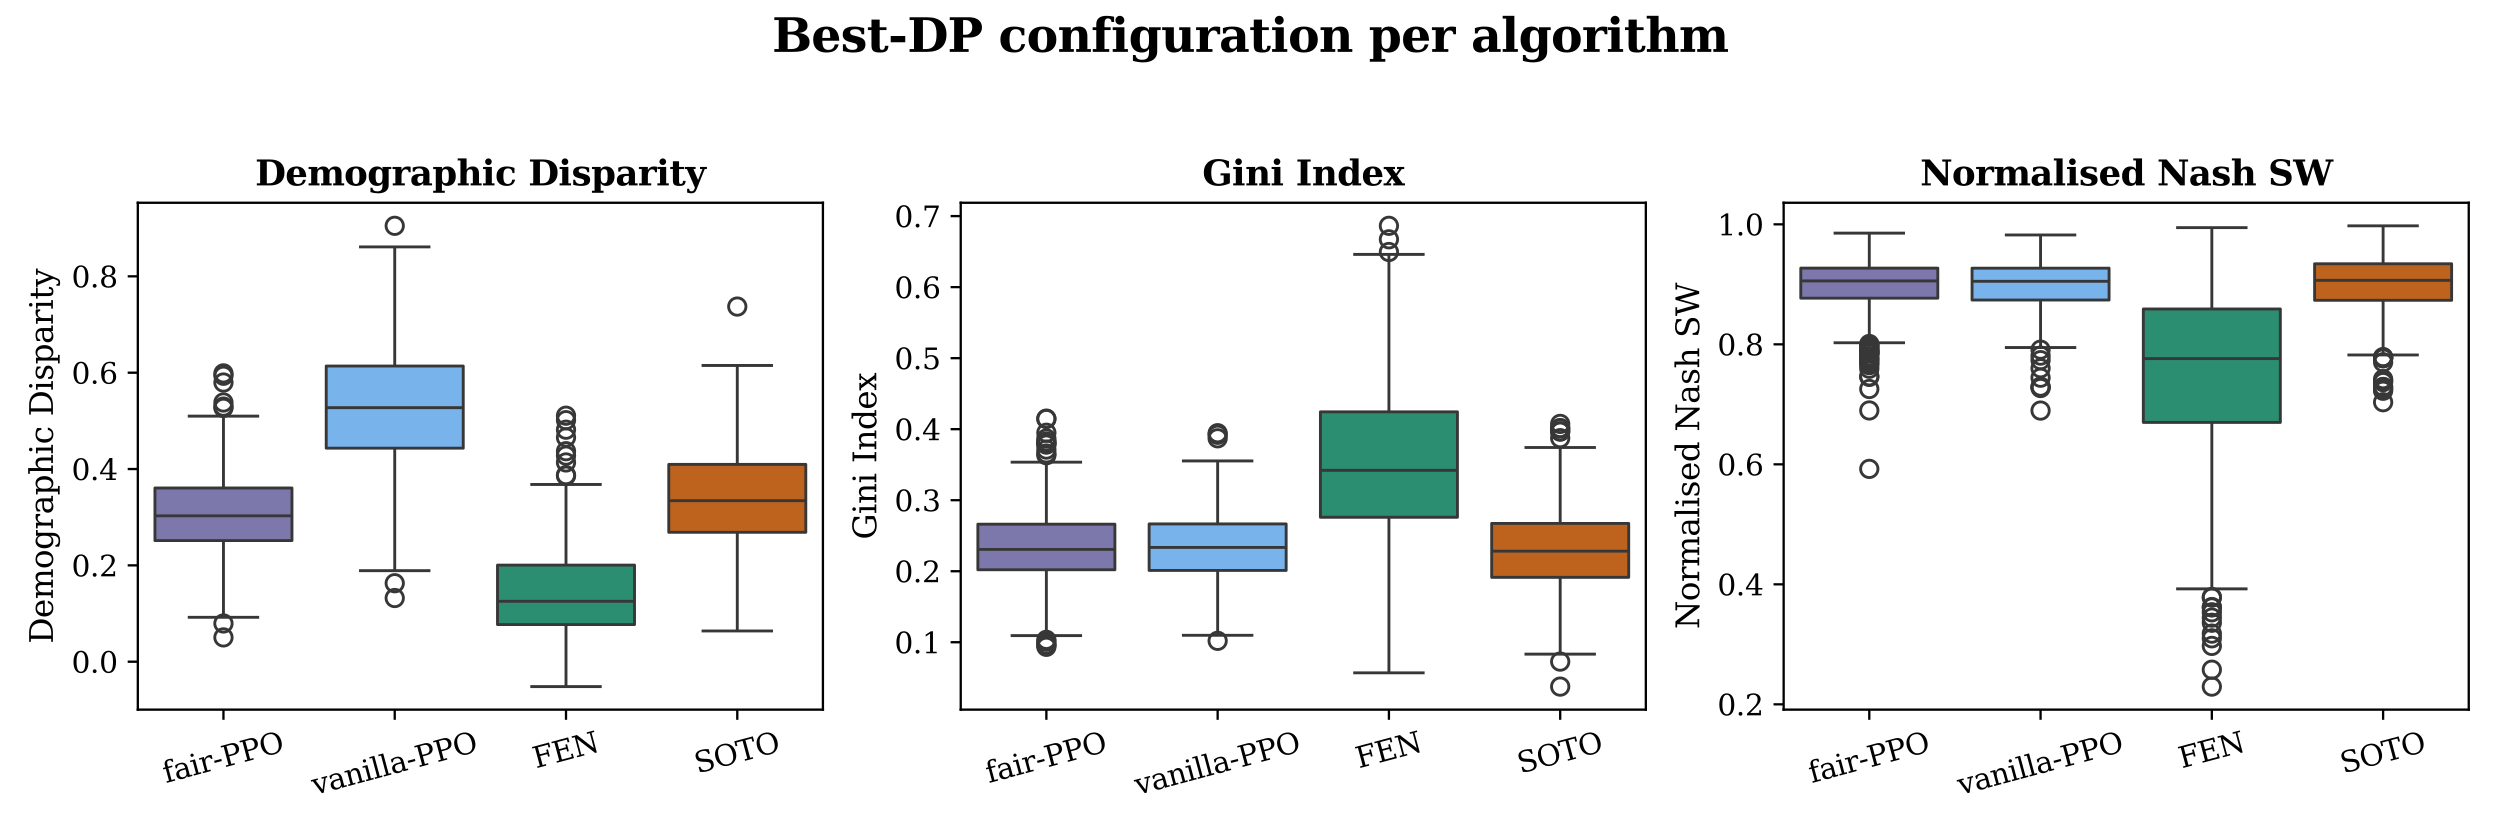 <?xml version="1.0" encoding="utf-8" standalone="no"?>
<!DOCTYPE svg PUBLIC "-//W3C//DTD SVG 1.1//EN"
  "http://www.w3.org/Graphics/SVG/1.1/DTD/svg11.dtd">
<svg xmlns:xlink="http://www.w3.org/1999/xlink" width="864pt" height="288pt" viewBox="0 0 864 288" xmlns="http://www.w3.org/2000/svg" version="1.1">
 <defs>
  <style type="text/css">*{stroke-linejoin: round; stroke-linecap: butt}</style>
 </defs>
 <g id="figure_1">
  <g id="patch_1">
   <path d="M 0 288 
L 864 288 
L 864 0 
L 0 0 
z
" style="fill: #ffffff"/>
  </g>
  <g id="axes_1">
   <g id="patch_2">
    <path d="M 47.63 245.253 
L 284.4 245.253 
L 284.4 70.08 
L 47.63 70.08 
z
" style="fill: #ffffff"/>
   </g>
   <g id="matplotlib.axis_1">
    <g id="xtick_1">
     <g id="line2d_1">
      <defs>
       <path id="m5196265509" d="M 0 0 
L 0 3.5 
" style="stroke: #000000; stroke-width: 0.8"/>
      </defs>
      <g>
       <use xlink:href="#m5196265509" x="77.226" y="245.253" style="stroke: #000000; stroke-width: 0.8"/>
      </g>
     </g>
     <g id="text_1">
      <!-- fair-PPO -->
      <g transform="translate(57.329 270.638) rotate(-15) scale(0.1 -0.1)">
       <defs>
        <path id="DejaVuSerif-66" d="M 2753 4078 
L 2450 4078 
Q 2447 4313 2317 4434 
Q 2188 4556 1941 4556 
Q 1619 4556 1487 4379 
Q 1356 4203 1356 3750 
L 1356 3322 
L 2284 3322 
L 2284 2988 
L 1356 2988 
L 1356 331 
L 2094 331 
L 2094 0 
L 231 0 
L 231 331 
L 781 331 
L 781 2988 
L 231 2988 
L 231 3322 
L 781 3322 
L 781 3738 
Q 781 4294 1070 4578 
Q 1359 4863 1919 4863 
Q 2128 4863 2337 4825 
Q 2547 4788 2753 4709 
L 2753 4078 
z
" transform="scale(0.016)"/>
        <path id="DejaVuSerif-61" d="M 2547 1044 
L 2547 1747 
L 1806 1747 
Q 1378 1747 1168 1562 
Q 959 1378 959 997 
Q 959 650 1171 447 
Q 1384 244 1747 244 
Q 2106 244 2326 466 
Q 2547 688 2547 1044 
z
M 3122 2075 
L 3122 331 
L 3634 331 
L 3634 0 
L 2547 0 
L 2547 359 
Q 2356 128 2106 18 
Q 1856 -91 1522 -91 
Q 969 -91 644 203 
Q 319 497 319 997 
Q 319 1513 691 1797 
Q 1063 2081 1741 2081 
L 2547 2081 
L 2547 2309 
Q 2547 2688 2317 2895 
Q 2088 3103 1672 3103 
Q 1328 3103 1125 2947 
Q 922 2791 872 2484 
L 575 2484 
L 575 3156 
Q 875 3284 1158 3348 
Q 1441 3413 1709 3413 
Q 2400 3413 2761 3070 
Q 3122 2728 3122 2075 
z
" transform="scale(0.016)"/>
        <path id="DejaVuSerif-69" d="M 622 4353 
Q 622 4497 726 4603 
Q 831 4709 978 4709 
Q 1122 4709 1226 4603 
Q 1331 4497 1331 4353 
Q 1331 4206 1228 4103 
Q 1125 4000 978 4000 
Q 831 4000 726 4103 
Q 622 4206 622 4353 
z
M 1356 331 
L 1900 331 
L 1900 0 
L 231 0 
L 231 331 
L 781 331 
L 781 2988 
L 231 2988 
L 231 3322 
L 1356 3322 
L 1356 331 
z
" transform="scale(0.016)"/>
        <path id="DejaVuSerif-72" d="M 3059 3328 
L 3059 2497 
L 2728 2497 
Q 2713 2744 2591 2866 
Q 2469 2988 2234 2988 
Q 1809 2988 1582 2694 
Q 1356 2400 1356 1850 
L 1356 331 
L 2022 331 
L 2022 0 
L 263 0 
L 263 331 
L 781 331 
L 781 2994 
L 231 2994 
L 231 3322 
L 1356 3322 
L 1356 2731 
Q 1525 3078 1790 3245 
Q 2056 3413 2438 3413 
Q 2578 3413 2733 3391 
Q 2888 3369 3059 3328 
z
" transform="scale(0.016)"/>
        <path id="DejaVuSerif-2d" d="M 281 1959 
L 1881 1959 
L 1881 1472 
L 281 1472 
L 281 1959 
z
" transform="scale(0.016)"/>
        <path id="DejaVuSerif-50" d="M 1581 2375 
L 2406 2375 
Q 2872 2375 3115 2626 
Q 3359 2878 3359 3353 
Q 3359 3831 3115 4081 
Q 2872 4331 2406 4331 
L 1581 4331 
L 1581 2375 
z
M 353 0 
L 353 331 
L 947 331 
L 947 4331 
L 353 4331 
L 353 4666 
L 2559 4666 
Q 3259 4666 3668 4311 
Q 4078 3956 4078 3353 
Q 4078 2753 3668 2397 
Q 3259 2041 2559 2041 
L 1581 2041 
L 1581 331 
L 2303 331 
L 2303 0 
L 353 0 
z
" transform="scale(0.016)"/>
        <path id="DejaVuSerif-4f" d="M 2625 244 
Q 3391 244 3781 770 
Q 4172 1297 4172 2328 
Q 4172 3363 3781 3889 
Q 3391 4416 2625 4416 
Q 1856 4416 1465 3889 
Q 1075 3363 1075 2328 
Q 1075 1297 1465 770 
Q 1856 244 2625 244 
z
M 2625 -91 
Q 2150 -91 1751 65 
Q 1353 222 1050 525 
Q 700 875 529 1319 
Q 359 1763 359 2328 
Q 359 2894 529 3339 
Q 700 3784 1050 4134 
Q 1356 4441 1750 4595 
Q 2144 4750 2625 4750 
Q 3641 4750 4266 4084 
Q 4891 3419 4891 2328 
Q 4891 1769 4719 1320 
Q 4547 872 4197 525 
Q 3891 219 3497 64 
Q 3103 -91 2625 -91 
z
" transform="scale(0.016)"/>
       </defs>
       <use xlink:href="#DejaVuSerif-66"/>
       <use xlink:href="#DejaVuSerif-61" x="37.012"/>
       <use xlink:href="#DejaVuSerif-69" x="96.631"/>
       <use xlink:href="#DejaVuSerif-72" x="128.613"/>
       <use xlink:href="#DejaVuSerif-2d" x="176.416"/>
       <use xlink:href="#DejaVuSerif-50" x="210.205"/>
       <use xlink:href="#DejaVuSerif-50" x="277.49"/>
       <use xlink:href="#DejaVuSerif-4f" x="344.775"/>
      </g>
     </g>
    </g>
    <g id="xtick_2">
     <g id="line2d_2">
      <g>
       <use xlink:href="#m5196265509" x="136.419" y="245.253" style="stroke: #000000; stroke-width: 0.8"/>
      </g>
     </g>
     <g id="text_2">
      <!-- vanilla-PPO -->
      <g transform="translate(108.809 274.771) rotate(-15) scale(0.1 -0.1)">
       <defs>
        <path id="DejaVuSerif-76" d="M 1581 0 
L 359 2988 
L -19 2988 
L -19 3322 
L 1509 3322 
L 1509 2988 
L 978 2988 
L 1913 703 
L 2847 2988 
L 2350 2988 
L 2350 3322 
L 3597 3322 
L 3597 2988 
L 3225 2988 
L 2003 0 
L 1581 0 
z
" transform="scale(0.016)"/>
        <path id="DejaVuSerif-6e" d="M 263 0 
L 263 331 
L 781 331 
L 781 2988 
L 231 2988 
L 231 3322 
L 1356 3322 
L 1356 2731 
Q 1516 3069 1770 3241 
Q 2025 3413 2363 3413 
Q 2913 3413 3172 3097 
Q 3431 2781 3431 2113 
L 3431 331 
L 3944 331 
L 3944 0 
L 2356 0 
L 2356 331 
L 2853 331 
L 2853 1931 
Q 2853 2541 2703 2767 
Q 2553 2994 2175 2994 
Q 1775 2994 1565 2701 
Q 1356 2409 1356 1850 
L 1356 331 
L 1856 331 
L 1856 0 
L 263 0 
z
" transform="scale(0.016)"/>
        <path id="DejaVuSerif-6c" d="M 1313 331 
L 1856 331 
L 1856 0 
L 184 0 
L 184 331 
L 738 331 
L 738 4531 
L 184 4531 
L 184 4863 
L 1313 4863 
L 1313 331 
z
" transform="scale(0.016)"/>
       </defs>
       <use xlink:href="#DejaVuSerif-76"/>
       <use xlink:href="#DejaVuSerif-61" x="56.494"/>
       <use xlink:href="#DejaVuSerif-6e" x="116.113"/>
       <use xlink:href="#DejaVuSerif-69" x="180.518"/>
       <use xlink:href="#DejaVuSerif-6c" x="212.5"/>
       <use xlink:href="#DejaVuSerif-6c" x="244.482"/>
       <use xlink:href="#DejaVuSerif-61" x="276.465"/>
       <use xlink:href="#DejaVuSerif-2d" x="336.084"/>
       <use xlink:href="#DejaVuSerif-50" x="369.873"/>
       <use xlink:href="#DejaVuSerif-50" x="437.158"/>
       <use xlink:href="#DejaVuSerif-4f" x="504.443"/>
      </g>
     </g>
    </g>
    <g id="xtick_3">
     <g id="line2d_3">
      <g>
       <use xlink:href="#m5196265509" x="195.611" y="245.253" style="stroke: #000000; stroke-width: 0.8"/>
      </g>
     </g>
     <g id="text_3">
      <!-- FEN -->
      <g transform="translate(185.223 265.542) rotate(-15) scale(0.1 -0.1)">
       <defs>
        <path id="DejaVuSerif-46" d="M 353 0 
L 353 331 
L 947 331 
L 947 4331 
L 353 4331 
L 353 4666 
L 4172 4666 
L 4172 3628 
L 3788 3628 
L 3788 4281 
L 1581 4281 
L 1581 2719 
L 3175 2719 
L 3175 3303 
L 3559 3303 
L 3559 1753 
L 3175 1753 
L 3175 2338 
L 1581 2338 
L 1581 331 
L 2328 331 
L 2328 0 
L 353 0 
z
" transform="scale(0.016)"/>
        <path id="DejaVuSerif-45" d="M 353 0 
L 353 331 
L 947 331 
L 947 4331 
L 353 4331 
L 353 4666 
L 4109 4666 
L 4109 3628 
L 3725 3628 
L 3725 4281 
L 1581 4281 
L 1581 2719 
L 3109 2719 
L 3109 3303 
L 3494 3303 
L 3494 1753 
L 3109 1753 
L 3109 2338 
L 1581 2338 
L 1581 384 
L 3775 384 
L 3775 1038 
L 4159 1038 
L 4159 0 
L 353 0 
z
" transform="scale(0.016)"/>
        <path id="DejaVuSerif-4e" d="M 313 0 
L 313 331 
L 941 331 
L 941 4331 
L 313 4331 
L 313 4666 
L 1509 4666 
L 4306 984 
L 4306 4331 
L 3681 4331 
L 3681 4666 
L 5319 4666 
L 5319 4331 
L 4691 4331 
L 4691 -91 
L 4313 -91 
L 1325 3841 
L 1325 331 
L 1953 331 
L 1953 0 
L 313 0 
z
" transform="scale(0.016)"/>
       </defs>
       <use xlink:href="#DejaVuSerif-46"/>
       <use xlink:href="#DejaVuSerif-45" x="69.385"/>
       <use xlink:href="#DejaVuSerif-4e" x="142.383"/>
      </g>
     </g>
    </g>
    <g id="xtick_4">
     <g id="line2d_4">
      <g>
       <use xlink:href="#m5196265509" x="254.804" y="245.253" style="stroke: #000000; stroke-width: 0.8"/>
      </g>
     </g>
     <g id="text_4">
      <!-- SOTO -->
      <g transform="translate(241.069 267.335) rotate(-15) scale(0.1 -0.1)">
       <defs>
        <path id="DejaVuSerif-53" d="M 594 225 
L 594 1288 
L 953 1284 
Q 969 753 1261 498 
Q 1553 244 2150 244 
Q 2706 244 2998 464 
Q 3291 684 3291 1106 
Q 3291 1444 3114 1625 
Q 2938 1806 2369 1978 
L 1753 2163 
Q 1084 2366 811 2669 
Q 538 2972 538 3500 
Q 538 4094 959 4422 
Q 1381 4750 2144 4750 
Q 2469 4750 2856 4679 
Q 3244 4609 3681 4475 
L 3681 3481 
L 3328 3481 
Q 3275 3975 2998 4195 
Q 2722 4416 2156 4416 
Q 1663 4416 1405 4214 
Q 1147 4013 1147 3628 
Q 1147 3294 1340 3103 
Q 1534 2913 2163 2725 
L 2741 2553 
Q 3375 2363 3645 2067 
Q 3916 1772 3916 1275 
Q 3916 597 3481 253 
Q 3047 -91 2188 -91 
Q 1803 -91 1404 -12 
Q 1006 66 594 225 
z
" transform="scale(0.016)"/>
        <path id="DejaVuSerif-54" d="M 1222 0 
L 1222 331 
L 1819 331 
L 1819 4294 
L 447 4294 
L 447 3566 
L 63 3566 
L 63 4666 
L 4206 4666 
L 4206 3566 
L 3822 3566 
L 3822 4294 
L 2450 4294 
L 2450 331 
L 3047 331 
L 3047 0 
L 1222 0 
z
" transform="scale(0.016)"/>
       </defs>
       <use xlink:href="#DejaVuSerif-53"/>
       <use xlink:href="#DejaVuSerif-4f" x="68.506"/>
       <use xlink:href="#DejaVuSerif-54" x="150.488"/>
       <use xlink:href="#DejaVuSerif-4f" x="217.188"/>
      </g>
     </g>
    </g>
   </g>
   <g id="matplotlib.axis_2">
    <g id="ytick_1">
     <g id="line2d_5">
      <defs>
       <path id="mecd4e3ec4e" d="M 0 0 
L -3.5 0 
" style="stroke: #000000; stroke-width: 0.8"/>
      </defs>
      <g>
       <use xlink:href="#mecd4e3ec4e" x="47.63" y="228.689" style="stroke: #000000; stroke-width: 0.8"/>
      </g>
     </g>
     <g id="text_5">
      <!-- 0.0 -->
      <g transform="translate(24.727 232.488) scale(0.1 -0.1)">
       <defs>
        <path id="DejaVuSerif-30" d="M 2034 219 
Q 2513 219 2750 744 
Q 2988 1269 2988 2328 
Q 2988 3391 2750 3916 
Q 2513 4441 2034 4441 
Q 1556 4441 1318 3916 
Q 1081 3391 1081 2328 
Q 1081 1269 1318 744 
Q 1556 219 2034 219 
z
M 2034 -91 
Q 1275 -91 848 546 
Q 422 1184 422 2328 
Q 422 3475 848 4112 
Q 1275 4750 2034 4750 
Q 2797 4750 3222 4112 
Q 3647 3475 3647 2328 
Q 3647 1184 3222 546 
Q 2797 -91 2034 -91 
z
" transform="scale(0.016)"/>
        <path id="DejaVuSerif-2e" d="M 603 325 
Q 603 500 722 622 
Q 841 744 1019 744 
Q 1191 744 1312 622 
Q 1434 500 1434 325 
Q 1434 153 1312 31 
Q 1191 -91 1019 -91 
Q 841 -91 722 29 
Q 603 150 603 325 
z
" transform="scale(0.016)"/>
       </defs>
       <use xlink:href="#DejaVuSerif-30"/>
       <use xlink:href="#DejaVuSerif-2e" x="63.623"/>
       <use xlink:href="#DejaVuSerif-30" x="95.41"/>
      </g>
     </g>
    </g>
    <g id="ytick_2">
     <g id="line2d_6">
      <g>
       <use xlink:href="#mecd4e3ec4e" x="47.63" y="195.392" style="stroke: #000000; stroke-width: 0.8"/>
      </g>
     </g>
     <g id="text_6">
      <!-- 0.2 -->
      <g transform="translate(24.727 199.191) scale(0.1 -0.1)">
       <defs>
        <path id="DejaVuSerif-32" d="M 819 3553 
L 469 3553 
L 469 4384 
Q 803 4563 1142 4656 
Q 1481 4750 1806 4750 
Q 2534 4750 2956 4397 
Q 3378 4044 3378 3438 
Q 3378 2753 2422 1800 
Q 2347 1728 2309 1691 
L 1131 513 
L 3078 513 
L 3078 1088 
L 3444 1088 
L 3444 0 
L 434 0 
L 434 341 
L 1850 1753 
Q 2319 2222 2519 2614 
Q 2719 3006 2719 3438 
Q 2719 3909 2473 4175 
Q 2228 4441 1797 4441 
Q 1350 4441 1106 4219 
Q 863 3997 819 3553 
z
" transform="scale(0.016)"/>
       </defs>
       <use xlink:href="#DejaVuSerif-30"/>
       <use xlink:href="#DejaVuSerif-2e" x="63.623"/>
       <use xlink:href="#DejaVuSerif-32" x="95.41"/>
      </g>
     </g>
    </g>
    <g id="ytick_3">
     <g id="line2d_7">
      <g>
       <use xlink:href="#mecd4e3ec4e" x="47.63" y="162.095" style="stroke: #000000; stroke-width: 0.8"/>
      </g>
     </g>
     <g id="text_7">
      <!-- 0.4 -->
      <g transform="translate(24.727 165.895) scale(0.1 -0.1)">
       <defs>
        <path id="DejaVuSerif-34" d="M 2234 1581 
L 2234 4063 
L 641 1581 
L 2234 1581 
z
M 3609 0 
L 1484 0 
L 1484 331 
L 2234 331 
L 2234 1247 
L 197 1247 
L 197 1588 
L 2241 4750 
L 2859 4750 
L 2859 1581 
L 3750 1581 
L 3750 1247 
L 2859 1247 
L 2859 331 
L 3609 331 
L 3609 0 
z
" transform="scale(0.016)"/>
       </defs>
       <use xlink:href="#DejaVuSerif-30"/>
       <use xlink:href="#DejaVuSerif-2e" x="63.623"/>
       <use xlink:href="#DejaVuSerif-34" x="95.41"/>
      </g>
     </g>
    </g>
    <g id="ytick_4">
     <g id="line2d_8">
      <g>
       <use xlink:href="#mecd4e3ec4e" x="47.63" y="128.799" style="stroke: #000000; stroke-width: 0.8"/>
      </g>
     </g>
     <g id="text_8">
      <!-- 0.6 -->
      <g transform="translate(24.727 132.598) scale(0.1 -0.1)">
       <defs>
        <path id="DejaVuSerif-36" d="M 2094 219 
Q 2534 219 2771 542 
Q 3009 866 3009 1472 
Q 3009 2078 2771 2401 
Q 2534 2725 2094 2725 
Q 1647 2725 1412 2412 
Q 1178 2100 1178 1509 
Q 1178 888 1415 553 
Q 1653 219 2094 219 
z
M 1075 2569 
Q 1288 2803 1556 2918 
Q 1825 3034 2163 3034 
Q 2859 3034 3264 2615 
Q 3669 2197 3669 1472 
Q 3669 763 3233 336 
Q 2797 -91 2069 -91 
Q 1278 -91 853 498 
Q 428 1088 428 2181 
Q 428 3406 931 4078 
Q 1434 4750 2350 4750 
Q 2597 4750 2869 4703 
Q 3141 4656 3425 4563 
L 3425 3794 
L 3072 3794 
Q 3034 4109 2831 4275 
Q 2628 4441 2284 4441 
Q 1678 4441 1381 3981 
Q 1084 3522 1075 2569 
z
" transform="scale(0.016)"/>
       </defs>
       <use xlink:href="#DejaVuSerif-30"/>
       <use xlink:href="#DejaVuSerif-2e" x="63.623"/>
       <use xlink:href="#DejaVuSerif-36" x="95.41"/>
      </g>
     </g>
    </g>
    <g id="ytick_5">
     <g id="line2d_9">
      <g>
       <use xlink:href="#mecd4e3ec4e" x="47.63" y="95.502" style="stroke: #000000; stroke-width: 0.8"/>
      </g>
     </g>
     <g id="text_9">
      <!-- 0.8 -->
      <g transform="translate(24.727 99.301) scale(0.1 -0.1)">
       <defs>
        <path id="DejaVuSerif-38" d="M 2981 1275 
Q 2981 1775 2732 2051 
Q 2484 2328 2034 2328 
Q 1584 2328 1336 2051 
Q 1088 1775 1088 1275 
Q 1088 772 1336 495 
Q 1584 219 2034 219 
Q 2484 219 2732 495 
Q 2981 772 2981 1275 
z
M 2853 3541 
Q 2853 3966 2637 4203 
Q 2422 4441 2034 4441 
Q 1650 4441 1433 4203 
Q 1216 3966 1216 3541 
Q 1216 3113 1433 2875 
Q 1650 2638 2034 2638 
Q 2422 2638 2637 2875 
Q 2853 3113 2853 3541 
z
M 2516 2484 
Q 3047 2413 3344 2092 
Q 3641 1772 3641 1275 
Q 3641 619 3225 264 
Q 2809 -91 2034 -91 
Q 1263 -91 845 264 
Q 428 619 428 1275 
Q 428 1772 725 2092 
Q 1022 2413 1556 2484 
Q 1084 2569 832 2842 
Q 581 3116 581 3541 
Q 581 4103 968 4426 
Q 1356 4750 2034 4750 
Q 2713 4750 3100 4426 
Q 3488 4103 3488 3541 
Q 3488 3116 3236 2842 
Q 2984 2569 2516 2484 
z
" transform="scale(0.016)"/>
       </defs>
       <use xlink:href="#DejaVuSerif-30"/>
       <use xlink:href="#DejaVuSerif-2e" x="63.623"/>
       <use xlink:href="#DejaVuSerif-38" x="95.41"/>
      </g>
     </g>
    </g>
    <g id="text_10">
     <!-- Demographic Disparity -->
     <g transform="translate(18.283 222.434) rotate(-90) scale(0.11 -0.11)">
      <defs>
       <path id="DejaVuSerif-44" d="M 1581 331 
L 2163 331 
Q 3072 331 3558 850 
Q 4044 1369 4044 2338 
Q 4044 3306 3559 3818 
Q 3075 4331 2163 4331 
L 1581 4331 
L 1581 331 
z
M 353 0 
L 353 331 
L 947 331 
L 947 4331 
L 353 4331 
L 353 4666 
L 2209 4666 
Q 3416 4666 4089 4050 
Q 4763 3434 4763 2338 
Q 4763 1238 4088 619 
Q 3413 0 2209 0 
L 353 0 
z
" transform="scale(0.016)"/>
       <path id="DejaVuSerif-65" d="M 3469 1600 
L 991 1600 
L 991 1575 
Q 991 903 1244 561 
Q 1497 219 1991 219 
Q 2369 219 2611 417 
Q 2853 616 2950 1006 
L 3413 1006 
Q 3275 459 2904 184 
Q 2534 -91 1931 -91 
Q 1203 -91 761 389 
Q 319 869 319 1663 
Q 319 2450 753 2931 
Q 1188 3413 1894 3413 
Q 2647 3413 3050 2948 
Q 3453 2484 3469 1600 
z
M 2791 1931 
Q 2772 2513 2545 2808 
Q 2319 3103 1894 3103 
Q 1497 3103 1269 2806 
Q 1041 2509 991 1931 
L 2791 1931 
z
" transform="scale(0.016)"/>
       <path id="DejaVuSerif-6d" d="M 3316 2675 
Q 3481 3041 3739 3227 
Q 3997 3413 4341 3413 
Q 4863 3413 5119 3089 
Q 5375 2766 5375 2113 
L 5375 331 
L 5894 331 
L 5894 0 
L 4300 0 
L 4300 331 
L 4800 331 
L 4800 2047 
Q 4800 2556 4650 2772 
Q 4500 2988 4153 2988 
Q 3769 2988 3567 2697 
Q 3366 2406 3366 1850 
L 3366 331 
L 3866 331 
L 3866 0 
L 2291 0 
L 2291 331 
L 2791 331 
L 2791 2069 
Q 2791 2566 2641 2777 
Q 2491 2988 2144 2988 
Q 1759 2988 1557 2697 
Q 1356 2406 1356 1850 
L 1356 331 
L 1856 331 
L 1856 0 
L 263 0 
L 263 331 
L 781 331 
L 781 2994 
L 231 2994 
L 231 3322 
L 1356 3322 
L 1356 2731 
Q 1516 3063 1762 3238 
Q 2009 3413 2322 3413 
Q 2709 3413 2968 3220 
Q 3228 3028 3316 2675 
z
" transform="scale(0.016)"/>
       <path id="DejaVuSerif-6f" d="M 1925 219 
Q 2388 219 2623 584 
Q 2859 950 2859 1663 
Q 2859 2375 2623 2739 
Q 2388 3103 1925 3103 
Q 1463 3103 1227 2739 
Q 991 2375 991 1663 
Q 991 950 1228 584 
Q 1466 219 1925 219 
z
M 1925 -91 
Q 1200 -91 759 389 
Q 319 869 319 1663 
Q 319 2456 758 2934 
Q 1197 3413 1925 3413 
Q 2653 3413 3092 2934 
Q 3531 2456 3531 1663 
Q 3531 869 3092 389 
Q 2653 -91 1925 -91 
z
" transform="scale(0.016)"/>
       <path id="DejaVuSerif-67" d="M 3359 2988 
L 3359 72 
Q 3359 -644 2965 -1033 
Q 2572 -1422 1844 -1422 
Q 1516 -1422 1216 -1362 
Q 916 -1303 641 -1184 
L 641 -488 
L 941 -488 
Q 997 -813 1206 -963 
Q 1416 -1113 1806 -1113 
Q 2313 -1113 2548 -827 
Q 2784 -541 2784 72 
L 2784 519 
Q 2616 206 2355 57 
Q 2094 -91 1709 -91 
Q 1097 -91 708 395 
Q 319 881 319 1663 
Q 319 2444 706 2928 
Q 1094 3413 1709 3413 
Q 2094 3413 2355 3264 
Q 2616 3116 2784 2803 
L 2784 3322 
L 3909 3322 
L 3909 2988 
L 3359 2988 
z
M 2784 1825 
Q 2784 2422 2554 2737 
Q 2325 3053 1888 3053 
Q 1444 3053 1217 2703 
Q 991 2353 991 1663 
Q 991 975 1217 622 
Q 1444 269 1888 269 
Q 2325 269 2554 583 
Q 2784 897 2784 1497 
L 2784 1825 
z
" transform="scale(0.016)"/>
       <path id="DejaVuSerif-70" d="M 1313 1825 
L 1313 1497 
Q 1313 897 1542 583 
Q 1772 269 2209 269 
Q 2650 269 2876 622 
Q 3103 975 3103 1663 
Q 3103 2353 2876 2703 
Q 2650 3053 2209 3053 
Q 1772 3053 1542 2737 
Q 1313 2422 1313 1825 
z
M 738 2988 
L 184 2988 
L 184 3322 
L 1313 3322 
L 1313 2803 
Q 1481 3116 1742 3264 
Q 2003 3413 2388 3413 
Q 3000 3413 3387 2928 
Q 3775 2444 3775 1663 
Q 3775 881 3387 395 
Q 3000 -91 2388 -91 
Q 2003 -91 1742 57 
Q 1481 206 1313 519 
L 1313 -997 
L 1856 -997 
L 1856 -1331 
L 184 -1331 
L 184 -997 
L 738 -997 
L 738 2988 
z
" transform="scale(0.016)"/>
       <path id="DejaVuSerif-68" d="M 263 0 
L 263 331 
L 781 331 
L 781 4531 
L 231 4531 
L 231 4863 
L 1356 4863 
L 1356 2731 
Q 1516 3069 1770 3241 
Q 2025 3413 2363 3413 
Q 2913 3413 3172 3097 
Q 3431 2781 3431 2113 
L 3431 331 
L 3944 331 
L 3944 0 
L 2356 0 
L 2356 331 
L 2853 331 
L 2853 1931 
Q 2853 2541 2704 2764 
Q 2556 2988 2175 2988 
Q 1775 2988 1565 2697 
Q 1356 2406 1356 1850 
L 1356 331 
L 1856 331 
L 1856 0 
L 263 0 
z
" transform="scale(0.016)"/>
       <path id="DejaVuSerif-63" d="M 3291 997 
Q 3169 466 2822 187 
Q 2475 -91 1925 -91 
Q 1200 -91 759 389 
Q 319 869 319 1663 
Q 319 2459 759 2936 
Q 1200 3413 1925 3413 
Q 2241 3413 2553 3339 
Q 2866 3266 3181 3116 
L 3181 2266 
L 2847 2266 
Q 2781 2703 2561 2903 
Q 2341 3103 1931 3103 
Q 1466 3103 1228 2742 
Q 991 2381 991 1663 
Q 991 944 1227 581 
Q 1463 219 1931 219 
Q 2303 219 2525 412 
Q 2747 606 2828 997 
L 3291 997 
z
" transform="scale(0.016)"/>
       <path id="DejaVuSerif-20" transform="scale(0.016)"/>
       <path id="DejaVuSerif-73" d="M 359 184 
L 359 959 
L 691 959 
Q 703 588 923 403 
Q 1144 219 1575 219 
Q 1963 219 2166 364 
Q 2369 509 2369 788 
Q 2369 1006 2220 1140 
Q 2072 1275 1594 1428 
L 1178 1569 
Q 750 1706 558 1912 
Q 366 2119 366 2438 
Q 366 2894 700 3153 
Q 1034 3413 1625 3413 
Q 1888 3413 2178 3344 
Q 2469 3275 2778 3144 
L 2778 2419 
L 2447 2419 
Q 2434 2741 2221 2922 
Q 2009 3103 1644 3103 
Q 1281 3103 1095 2975 
Q 909 2847 909 2591 
Q 909 2381 1050 2254 
Q 1191 2128 1613 1997 
L 2069 1856 
Q 2541 1709 2748 1489 
Q 2956 1269 2956 922 
Q 2956 450 2595 179 
Q 2234 -91 1600 -91 
Q 1278 -91 972 -22 
Q 666 47 359 184 
z
" transform="scale(0.016)"/>
       <path id="DejaVuSerif-74" d="M 691 2988 
L 184 2988 
L 184 3322 
L 691 3322 
L 691 4353 
L 1269 4353 
L 1269 3322 
L 2350 3322 
L 2350 2988 
L 1269 2988 
L 1269 878 
Q 1269 456 1350 337 
Q 1431 219 1650 219 
Q 1875 219 1978 351 
Q 2081 484 2088 781 
L 2522 781 
Q 2497 328 2275 118 
Q 2053 -91 1600 -91 
Q 1103 -91 897 129 
Q 691 350 691 878 
L 691 2988 
z
" transform="scale(0.016)"/>
       <path id="DejaVuSerif-79" d="M 1381 -609 
L 1600 -56 
L 359 2988 
L -19 2988 
L -19 3322 
L 1509 3322 
L 1509 2988 
L 978 2988 
L 1913 703 
L 2847 2988 
L 2350 2988 
L 2350 3322 
L 3597 3322 
L 3597 2988 
L 3225 2988 
L 1703 -750 
Q 1547 -1138 1356 -1280 
Q 1166 -1422 819 -1422 
Q 672 -1422 517 -1397 
Q 363 -1372 206 -1325 
L 206 -691 
L 500 -691 
Q 519 -903 608 -995 
Q 697 -1088 884 -1088 
Q 1056 -1088 1161 -992 
Q 1266 -897 1381 -609 
z
" transform="scale(0.016)"/>
      </defs>
      <use xlink:href="#DejaVuSerif-44"/>
      <use xlink:href="#DejaVuSerif-65" x="80.176"/>
      <use xlink:href="#DejaVuSerif-6d" x="139.355"/>
      <use xlink:href="#DejaVuSerif-6f" x="234.18"/>
      <use xlink:href="#DejaVuSerif-67" x="294.385"/>
      <use xlink:href="#DejaVuSerif-72" x="358.398"/>
      <use xlink:href="#DejaVuSerif-61" x="406.201"/>
      <use xlink:href="#DejaVuSerif-70" x="465.82"/>
      <use xlink:href="#DejaVuSerif-68" x="529.834"/>
      <use xlink:href="#DejaVuSerif-69" x="594.238"/>
      <use xlink:href="#DejaVuSerif-63" x="626.221"/>
      <use xlink:href="#DejaVuSerif-20" x="682.227"/>
      <use xlink:href="#DejaVuSerif-44" x="714.014"/>
      <use xlink:href="#DejaVuSerif-69" x="794.189"/>
      <use xlink:href="#DejaVuSerif-73" x="826.172"/>
      <use xlink:href="#DejaVuSerif-70" x="877.49"/>
      <use xlink:href="#DejaVuSerif-61" x="941.504"/>
      <use xlink:href="#DejaVuSerif-72" x="1001.123"/>
      <use xlink:href="#DejaVuSerif-69" x="1048.926"/>
      <use xlink:href="#DejaVuSerif-74" x="1080.908"/>
      <use xlink:href="#DejaVuSerif-79" x="1121.094"/>
     </g>
    </g>
   </g>
   <g id="patch_3">
    <path d="M 53.549 186.826 
L 100.903 186.826 
L 100.903 168.653 
L 53.549 168.653 
L 53.549 186.826 
z
" clip-path="url(#p416b7c0e86)" style="fill: #7c78ab; stroke: #373737; stroke-linejoin: miter"/>
   </g>
   <g id="line2d_10">
    <path d="M 77.226 186.826 
L 77.226 213.332 
" clip-path="url(#p416b7c0e86)" style="fill: none; stroke: #373737"/>
   </g>
   <g id="line2d_11">
    <path d="M 77.226 168.653 
L 77.226 143.815 
" clip-path="url(#p416b7c0e86)" style="fill: none; stroke: #373737"/>
   </g>
   <g id="line2d_12">
    <path d="M 65.388 213.332 
L 89.065 213.332 
" clip-path="url(#p416b7c0e86)" style="fill: none; stroke: #373737; stroke-linecap: square"/>
   </g>
   <g id="line2d_13">
    <path d="M 65.388 143.815 
L 89.065 143.815 
" clip-path="url(#p416b7c0e86)" style="fill: none; stroke: #373737; stroke-linecap: square"/>
   </g>
   <g id="line2d_14">
    <defs>
     <path id="mc60d593ed5" d="M 0 3 
C 0.796 3 1.559 2.684 2.121 2.121 
C 2.684 1.559 3 0.796 3 0 
C 3 -0.796 2.684 -1.559 2.121 -2.121 
C 1.559 -2.684 0.796 -3 0 -3 
C -0.796 -3 -1.559 -2.684 -2.121 -2.121 
C -2.684 -1.559 -3 -0.796 -3 0 
C -3 0.796 -2.684 1.559 -2.121 2.121 
C -1.559 2.684 -0.796 3 0 3 
z
" style="stroke: #373737"/>
    </defs>
    <g clip-path="url(#p416b7c0e86)">
     <use xlink:href="#mc60d593ed5" x="77.226" y="215.471" style="fill-opacity: 0; stroke: #373737"/>
     <use xlink:href="#mc60d593ed5" x="77.226" y="220.29" style="fill-opacity: 0; stroke: #373737"/>
     <use xlink:href="#mc60d593ed5" x="77.226" y="132.203" style="fill-opacity: 0; stroke: #373737"/>
     <use xlink:href="#mc60d593ed5" x="77.226" y="129.036" style="fill-opacity: 0; stroke: #373737"/>
     <use xlink:href="#mc60d593ed5" x="77.226" y="140.527" style="fill-opacity: 0; stroke: #373737"/>
     <use xlink:href="#mc60d593ed5" x="77.226" y="139.101" style="fill-opacity: 0; stroke: #373737"/>
     <use xlink:href="#mc60d593ed5" x="77.226" y="129.869" style="fill-opacity: 0; stroke: #373737"/>
     <use xlink:href="#mc60d593ed5" x="77.226" y="140.955" style="fill-opacity: 0; stroke: #373737"/>
    </g>
   </g>
   <g id="patch_4">
    <path d="M 112.742 154.887 
L 160.096 154.887 
L 160.096 126.501 
L 112.742 126.501 
L 112.742 154.887 
z
" clip-path="url(#p416b7c0e86)" style="fill: #79b3ec; stroke: #373737; stroke-linejoin: miter"/>
   </g>
   <g id="line2d_15">
    <path d="M 136.419 154.887 
L 136.419 197.225 
" clip-path="url(#p416b7c0e86)" style="fill: none; stroke: #373737"/>
   </g>
   <g id="line2d_16">
    <path d="M 136.419 126.501 
L 136.419 85.33 
" clip-path="url(#p416b7c0e86)" style="fill: none; stroke: #373737"/>
   </g>
   <g id="line2d_17">
    <path d="M 124.58 197.225 
L 148.257 197.225 
" clip-path="url(#p416b7c0e86)" style="fill: none; stroke: #373737; stroke-linecap: square"/>
   </g>
   <g id="line2d_18">
    <path d="M 124.58 85.33 
L 148.257 85.33 
" clip-path="url(#p416b7c0e86)" style="fill: none; stroke: #373737; stroke-linecap: square"/>
   </g>
   <g id="line2d_19">
    <g clip-path="url(#p416b7c0e86)">
     <use xlink:href="#mc60d593ed5" x="136.419" y="201.563" style="fill-opacity: 0; stroke: #373737"/>
     <use xlink:href="#mc60d593ed5" x="136.419" y="206.675" style="fill-opacity: 0; stroke: #373737"/>
     <use xlink:href="#mc60d593ed5" x="136.419" y="78.042" style="fill-opacity: 0; stroke: #373737"/>
    </g>
   </g>
   <g id="patch_5">
    <path d="M 171.934 215.85 
L 219.288 215.85 
L 219.288 195.304 
L 171.934 195.304 
L 171.934 215.85 
z
" clip-path="url(#p416b7c0e86)" style="fill: #2b8e70; stroke: #373737; stroke-linejoin: miter"/>
   </g>
   <g id="line2d_20">
    <path d="M 195.611 215.85 
L 195.611 237.29 
" clip-path="url(#p416b7c0e86)" style="fill: none; stroke: #373737"/>
   </g>
   <g id="line2d_21">
    <path d="M 195.611 195.304 
L 195.611 167.435 
" clip-path="url(#p416b7c0e86)" style="fill: none; stroke: #373737"/>
   </g>
   <g id="line2d_22">
    <path d="M 183.773 237.29 
L 207.45 237.29 
" clip-path="url(#p416b7c0e86)" style="fill: none; stroke: #373737; stroke-linecap: square"/>
   </g>
   <g id="line2d_23">
    <path d="M 183.773 167.435 
L 207.45 167.435 
" clip-path="url(#p416b7c0e86)" style="fill: none; stroke: #373737; stroke-linecap: square"/>
   </g>
   <g id="line2d_24">
    <g clip-path="url(#p416b7c0e86)">
     <use xlink:href="#mc60d593ed5" x="195.611" y="159.824" style="fill-opacity: 0; stroke: #373737"/>
     <use xlink:href="#mc60d593ed5" x="195.611" y="157.46" style="fill-opacity: 0; stroke: #373737"/>
     <use xlink:href="#mc60d593ed5" x="195.611" y="143.665" style="fill-opacity: 0; stroke: #373737"/>
     <use xlink:href="#mc60d593ed5" x="195.611" y="148.506" style="fill-opacity: 0; stroke: #373737"/>
     <use xlink:href="#mc60d593ed5" x="195.611" y="155.936" style="fill-opacity: 0; stroke: #373737"/>
     <use xlink:href="#mc60d593ed5" x="195.611" y="145.211" style="fill-opacity: 0; stroke: #373737"/>
     <use xlink:href="#mc60d593ed5" x="195.611" y="164.208" style="fill-opacity: 0; stroke: #373737"/>
     <use xlink:href="#mc60d593ed5" x="195.611" y="151.185" style="fill-opacity: 0; stroke: #373737"/>
     <use xlink:href="#mc60d593ed5" x="195.611" y="164.41" style="fill-opacity: 0; stroke: #373737"/>
    </g>
   </g>
   <g id="patch_6">
    <path d="M 231.127 183.968 
L 278.481 183.968 
L 278.481 160.5 
L 231.127 160.5 
L 231.127 183.968 
z
" clip-path="url(#p416b7c0e86)" style="fill: #be631d; stroke: #373737; stroke-linejoin: miter"/>
   </g>
   <g id="line2d_25">
    <path d="M 254.804 183.968 
L 254.804 218.068 
" clip-path="url(#p416b7c0e86)" style="fill: none; stroke: #373737"/>
   </g>
   <g id="line2d_26">
    <path d="M 254.804 160.5 
L 254.804 126.304 
" clip-path="url(#p416b7c0e86)" style="fill: none; stroke: #373737"/>
   </g>
   <g id="line2d_27">
    <path d="M 242.965 218.068 
L 266.642 218.068 
" clip-path="url(#p416b7c0e86)" style="fill: none; stroke: #373737; stroke-linecap: square"/>
   </g>
   <g id="line2d_28">
    <path d="M 242.965 126.304 
L 266.642 126.304 
" clip-path="url(#p416b7c0e86)" style="fill: none; stroke: #373737; stroke-linecap: square"/>
   </g>
   <g id="line2d_29">
    <g clip-path="url(#p416b7c0e86)">
     <use xlink:href="#mc60d593ed5" x="254.804" y="105.948" style="fill-opacity: 0; stroke: #373737"/>
    </g>
   </g>
   <g id="line2d_30">
    <path d="M 53.549 178.266 
L 100.903 178.266 
" clip-path="url(#p416b7c0e86)" style="fill: none; stroke: #373737"/>
   </g>
   <g id="line2d_31">
    <path d="M 112.742 140.887 
L 160.096 140.887 
" clip-path="url(#p416b7c0e86)" style="fill: none; stroke: #373737"/>
   </g>
   <g id="line2d_32">
    <path d="M 171.934 207.812 
L 219.288 207.812 
" clip-path="url(#p416b7c0e86)" style="fill: none; stroke: #373737"/>
   </g>
   <g id="line2d_33">
    <path d="M 231.127 173.049 
L 278.481 173.049 
" clip-path="url(#p416b7c0e86)" style="fill: none; stroke: #373737"/>
   </g>
   <g id="patch_7">
    <path d="M 47.63 245.253 
L 47.63 70.08 
" style="fill: none; stroke: #000000; stroke-width: 0.8; stroke-linejoin: miter; stroke-linecap: square"/>
   </g>
   <g id="patch_8">
    <path d="M 284.4 245.253 
L 284.4 70.08 
" style="fill: none; stroke: #000000; stroke-width: 0.8; stroke-linejoin: miter; stroke-linecap: square"/>
   </g>
   <g id="patch_9">
    <path d="M 47.63 245.253 
L 284.4 245.253 
" style="fill: none; stroke: #000000; stroke-width: 0.8; stroke-linejoin: miter; stroke-linecap: square"/>
   </g>
   <g id="patch_10">
    <path d="M 47.63 70.08 
L 284.4 70.08 
" style="fill: none; stroke: #000000; stroke-width: 0.8; stroke-linejoin: miter; stroke-linecap: square"/>
   </g>
   <g id="text_11">
    <!-- Demographic Disparity -->
    <g transform="translate(88.179 64.08) scale(0.12 -0.12)">
     <defs>
      <path id="DejaVuSerif-Bold-44" d="M 2100 378 
L 2534 378 
Q 3266 378 3605 847 
Q 3944 1316 3944 2338 
Q 3944 3353 3606 3820 
Q 3269 4288 2534 4288 
L 2100 4288 
L 2100 378 
z
M 300 0 
L 300 378 
L 897 378 
L 897 4288 
L 300 4288 
L 300 4666 
L 2694 4666 
Q 3950 4666 4615 4066 
Q 5281 3466 5281 2338 
Q 5281 1203 4614 601 
Q 3947 0 2694 0 
L 300 0 
z
" transform="scale(0.016)"/>
      <path id="DejaVuSerif-Bold-65" d="M 2566 1875 
Q 2566 2531 2444 2795 
Q 2322 3059 2028 3059 
Q 1744 3059 1620 2800 
Q 1497 2541 1497 1931 
L 1497 1875 
L 2566 1875 
z
M 3781 1503 
L 1497 1503 
L 1497 1478 
Q 1497 834 1690 548 
Q 1884 263 2316 263 
Q 2675 263 2897 453 
Q 3119 644 3181 1006 
L 3700 1006 
Q 3566 441 3166 175 
Q 2766 -91 2047 -91 
Q 1184 -91 723 364 
Q 263 819 263 1663 
Q 263 2488 734 2950 
Q 1206 3413 2047 3413 
Q 2872 3413 3312 2927 
Q 3753 2441 3781 1503 
z
" transform="scale(0.016)"/>
      <path id="DejaVuSerif-Bold-6d" d="M 3884 2778 
Q 4116 3109 4384 3261 
Q 4653 3413 5013 3413 
Q 5584 3413 5867 3089 
Q 6150 2766 6150 2113 
L 6150 378 
L 6625 378 
L 6625 0 
L 4647 0 
L 4647 378 
L 5044 378 
L 5044 1947 
Q 5044 2569 4948 2731 
Q 4853 2894 4594 2894 
Q 4300 2894 4137 2667 
Q 3975 2441 3975 2022 
L 3975 378 
L 4372 378 
L 4372 0 
L 2472 0 
L 2472 378 
L 2869 378 
L 2869 1947 
Q 2869 2569 2772 2731 
Q 2675 2894 2419 2894 
Q 2122 2894 1959 2667 
Q 1797 2441 1797 2022 
L 1797 378 
L 2194 378 
L 2194 0 
L 219 0 
L 219 378 
L 691 378 
L 691 2944 
L 219 2944 
L 219 3322 
L 1797 3322 
L 1797 2853 
Q 1991 3144 2241 3278 
Q 2491 3413 2834 3413 
Q 3241 3413 3494 3258 
Q 3747 3103 3884 2778 
z
" transform="scale(0.016)"/>
      <path id="DejaVuSerif-Bold-6f" d="M 2138 263 
Q 2488 263 2630 563 
Q 2772 863 2772 1663 
Q 2772 2463 2631 2761 
Q 2491 3059 2138 3059 
Q 1784 3059 1640 2757 
Q 1497 2456 1497 1663 
Q 1497 869 1640 566 
Q 1784 263 2138 263 
z
M 2138 -91 
Q 1259 -91 761 376 
Q 263 844 263 1663 
Q 263 2484 761 2948 
Q 1259 3413 2138 3413 
Q 3019 3413 3516 2948 
Q 4013 2484 4013 1663 
Q 4013 844 3514 376 
Q 3016 -91 2138 -91 
z
" transform="scale(0.016)"/>
      <path id="DejaVuSerif-Bold-67" d="M 3853 2944 
L 3853 44 
Q 3853 -656 3354 -1039 
Q 2856 -1422 1947 -1422 
Q 1616 -1422 1275 -1370 
Q 934 -1319 575 -1216 
L 575 -422 
L 928 -422 
Q 975 -750 1192 -909 
Q 1409 -1069 1813 -1069 
Q 2325 -1069 2536 -823 
Q 2747 -578 2747 44 
L 2747 422 
Q 2606 163 2367 36 
Q 2128 -91 1778 -91 
Q 1072 -91 667 378 
Q 263 847 263 1663 
Q 263 2481 667 2947 
Q 1072 3413 1778 3413 
Q 2128 3413 2367 3286 
Q 2606 3159 2747 2900 
L 2747 3322 
L 4325 3322 
L 4325 2944 
L 3853 2944 
z
M 2747 1825 
Q 2747 2406 2597 2665 
Q 2447 2925 2119 2925 
Q 1775 2925 1636 2651 
Q 1497 2378 1497 1663 
Q 1497 947 1637 672 
Q 1778 397 2119 397 
Q 2447 397 2597 656 
Q 2747 916 2747 1497 
L 2747 1825 
z
" transform="scale(0.016)"/>
      <path id="DejaVuSerif-Bold-72" d="M 3438 3359 
L 3438 2369 
L 3084 2369 
Q 3066 2634 2941 2764 
Q 2816 2894 2578 2894 
Q 2216 2894 2006 2575 
Q 1797 2256 1797 1691 
L 1797 378 
L 2400 378 
L 2400 0 
L 219 0 
L 219 378 
L 691 378 
L 691 2944 
L 184 2944 
L 184 3322 
L 1797 3322 
L 1797 2731 
Q 1959 3078 2226 3245 
Q 2494 3413 2881 3413 
Q 2978 3413 3117 3398 
Q 3256 3384 3438 3359 
z
" transform="scale(0.016)"/>
      <path id="DejaVuSerif-Bold-61" d="M 3525 2041 
L 3525 378 
L 4000 378 
L 4000 0 
L 2419 0 
L 2419 422 
Q 2200 159 1931 34 
Q 1663 -91 1319 -91 
Q 809 -91 536 182 
Q 263 456 263 966 
Q 263 1525 655 1803 
Q 1047 2081 1838 2081 
L 2419 2081 
L 2419 2278 
Q 2419 2681 2228 2873 
Q 2038 3066 1638 3066 
Q 1306 3066 1126 2930 
Q 947 2794 872 2484 
L 519 2484 
L 519 3200 
Q 816 3306 1134 3359 
Q 1453 3413 1806 3413 
Q 2697 3413 3111 3081 
Q 3525 2750 3525 2041 
z
M 2419 1044 
L 2419 1709 
L 2003 1709 
Q 1694 1709 1528 1540 
Q 1363 1372 1363 1056 
Q 1363 741 1483 584 
Q 1603 428 1850 428 
Q 2106 428 2262 597 
Q 2419 766 2419 1044 
z
" transform="scale(0.016)"/>
      <path id="DejaVuSerif-Bold-70" d="M 1728 1825 
L 1728 1497 
Q 1728 916 1876 656 
Q 2025 397 2356 397 
Q 2697 397 2836 672 
Q 2975 947 2975 1663 
Q 2975 2378 2836 2651 
Q 2697 2925 2356 2925 
Q 2025 2925 1876 2665 
Q 1728 2406 1728 1825 
z
M 622 2944 
L 147 2944 
L 147 3322 
L 1728 3322 
L 1728 2900 
Q 1869 3159 2106 3286 
Q 2344 3413 2694 3413 
Q 3403 3413 3811 2945 
Q 4219 2478 4219 1663 
Q 4219 847 3811 378 
Q 3403 -91 2694 -91 
Q 2344 -91 2106 36 
Q 1869 163 1728 422 
L 1728 -953 
L 2241 -953 
L 2241 -1331 
L 147 -1331 
L 147 -953 
L 622 -953 
L 622 2944 
z
" transform="scale(0.016)"/>
      <path id="DejaVuSerif-Bold-68" d="M 219 0 
L 219 378 
L 691 378 
L 691 4488 
L 197 4488 
L 197 4863 
L 1797 4863 
L 1797 2853 
Q 1997 3150 2253 3281 
Q 2509 3413 2900 3413 
Q 3459 3413 3745 3083 
Q 4031 2753 4031 2113 
L 4031 378 
L 4506 378 
L 4506 0 
L 2522 0 
L 2522 378 
L 2925 378 
L 2925 2144 
Q 2925 2566 2817 2730 
Q 2709 2894 2444 2894 
Q 2109 2894 1953 2648 
Q 1797 2403 1797 1869 
L 1797 378 
L 2203 378 
L 2203 0 
L 219 0 
z
" transform="scale(0.016)"/>
      <path id="DejaVuSerif-Bold-69" d="M 588 4263 
Q 588 4516 763 4689 
Q 938 4863 1191 4863 
Q 1438 4863 1611 4689 
Q 1784 4516 1784 4263 
Q 1784 4016 1611 3842 
Q 1438 3669 1191 3669 
Q 938 3669 763 3841 
Q 588 4013 588 4263 
z
M 1797 378 
L 2272 378 
L 2272 0 
L 219 0 
L 219 378 
L 691 378 
L 691 2944 
L 219 2944 
L 219 3322 
L 1797 3322 
L 1797 378 
z
" transform="scale(0.016)"/>
      <path id="DejaVuSerif-Bold-63" d="M 3609 1038 
Q 3491 469 3123 189 
Q 2756 -91 2125 -91 
Q 1238 -91 750 368 
Q 263 828 263 1663 
Q 263 2488 744 2950 
Q 1225 3413 2081 3413 
Q 2428 3413 2781 3347 
Q 3134 3281 3500 3150 
L 3500 2228 
L 3150 2228 
Q 3100 2650 2903 2854 
Q 2706 3059 2350 3059 
Q 1888 3059 1692 2746 
Q 1497 2434 1497 1663 
Q 1497 909 1687 586 
Q 1878 263 2309 263 
Q 2644 263 2845 463 
Q 3047 663 3091 1038 
L 3609 1038 
z
" transform="scale(0.016)"/>
      <path id="DejaVuSerif-Bold-20" transform="scale(0.016)"/>
      <path id="DejaVuSerif-Bold-73" d="M 300 97 
L 300 1025 
L 653 1025 
Q 697 653 931 458 
Q 1166 263 1569 263 
Q 1906 263 2086 380 
Q 2266 497 2266 716 
Q 2266 916 2152 1025 
Q 2038 1134 1709 1216 
L 1253 1331 
Q 738 1459 506 1698 
Q 275 1938 275 2344 
Q 275 2884 650 3148 
Q 1025 3413 1806 3413 
Q 2100 3413 2433 3364 
Q 2766 3316 3169 3213 
L 3169 2375 
L 2816 2375 
Q 2788 2716 2573 2887 
Q 2359 3059 1959 3059 
Q 1622 3059 1448 2951 
Q 1275 2844 1275 2638 
Q 1275 2469 1375 2372 
Q 1475 2275 1734 2209 
L 2188 2094 
Q 2841 1928 3091 1684 
Q 3341 1441 3341 1006 
Q 3341 444 2939 176 
Q 2538 -91 1691 -91 
Q 1381 -91 1034 -44 
Q 688 3 300 97 
z
" transform="scale(0.016)"/>
      <path id="DejaVuSerif-Bold-74" d="M 634 2944 
L 153 2944 
L 153 3322 
L 634 3322 
L 634 4353 
L 1741 4353 
L 1741 3322 
L 2663 3322 
L 2663 2944 
L 1741 2944 
L 1741 909 
Q 1741 475 1809 369 
Q 1878 263 2059 263 
Q 2259 263 2356 397 
Q 2453 531 2459 813 
L 2925 813 
Q 2897 313 2651 111 
Q 2406 -91 1806 -91 
Q 1122 -91 878 123 
Q 634 338 634 909 
L 634 2944 
z
" transform="scale(0.016)"/>
      <path id="DejaVuSerif-Bold-79" d="M 1997 -750 
Q 1847 -1116 1634 -1269 
Q 1422 -1422 1063 -1422 
Q 909 -1422 721 -1387 
Q 534 -1353 313 -1288 
L 313 -594 
L 666 -597 
Q 675 -838 779 -953 
Q 884 -1069 1094 -1069 
Q 1297 -1069 1422 -958 
Q 1547 -847 1672 -538 
L 1722 -422 
L 275 2944 
L -84 2944 
L -84 3322 
L 1831 3322 
L 1831 2944 
L 1434 2944 
L 2278 978 
L 3066 2944 
L 2625 2944 
L 2625 3322 
L 3872 3322 
L 3872 2944 
L 3469 2944 
L 1997 -750 
z
" transform="scale(0.016)"/>
     </defs>
     <use xlink:href="#DejaVuSerif-Bold-44"/>
     <use xlink:href="#DejaVuSerif-Bold-65" x="86.719"/>
     <use xlink:href="#DejaVuSerif-Bold-6d" x="150.342"/>
     <use xlink:href="#DejaVuSerif-Bold-6f" x="256.152"/>
     <use xlink:href="#DejaVuSerif-Bold-67" x="322.852"/>
     <use xlink:href="#DejaVuSerif-Bold-72" x="392.773"/>
     <use xlink:href="#DejaVuSerif-Bold-61" x="445.459"/>
     <use xlink:href="#DejaVuSerif-Bold-70" x="510.254"/>
     <use xlink:href="#DejaVuSerif-Bold-68" x="580.176"/>
     <use xlink:href="#DejaVuSerif-Bold-69" x="652.881"/>
     <use xlink:href="#DejaVuSerif-Bold-63" x="690.869"/>
     <use xlink:href="#DejaVuSerif-Bold-20" x="751.758"/>
     <use xlink:href="#DejaVuSerif-Bold-44" x="786.572"/>
     <use xlink:href="#DejaVuSerif-Bold-69" x="873.291"/>
     <use xlink:href="#DejaVuSerif-Bold-73" x="911.279"/>
     <use xlink:href="#DejaVuSerif-Bold-70" x="967.578"/>
     <use xlink:href="#DejaVuSerif-Bold-61" x="1037.5"/>
     <use xlink:href="#DejaVuSerif-Bold-72" x="1102.295"/>
     <use xlink:href="#DejaVuSerif-Bold-69" x="1154.98"/>
     <use xlink:href="#DejaVuSerif-Bold-74" x="1192.969"/>
     <use xlink:href="#DejaVuSerif-Bold-79" x="1239.16"/>
    </g>
   </g>
  </g>
  <g id="axes_2">
   <g id="patch_11">
    <path d="M 332.03 245.253 
L 568.8 245.253 
L 568.8 70.08 
L 332.03 70.08 
z
" style="fill: #ffffff"/>
   </g>
   <g id="matplotlib.axis_3">
    <g id="xtick_5">
     <g id="line2d_34">
      <g>
       <use xlink:href="#m5196265509" x="361.626" y="245.253" style="stroke: #000000; stroke-width: 0.8"/>
      </g>
     </g>
     <g id="text_12">
      <!-- fair-PPO -->
      <g transform="translate(341.729 270.638) rotate(-15) scale(0.1 -0.1)">
       <use xlink:href="#DejaVuSerif-66"/>
       <use xlink:href="#DejaVuSerif-61" x="37.012"/>
       <use xlink:href="#DejaVuSerif-69" x="96.631"/>
       <use xlink:href="#DejaVuSerif-72" x="128.613"/>
       <use xlink:href="#DejaVuSerif-2d" x="176.416"/>
       <use xlink:href="#DejaVuSerif-50" x="210.205"/>
       <use xlink:href="#DejaVuSerif-50" x="277.49"/>
       <use xlink:href="#DejaVuSerif-4f" x="344.775"/>
      </g>
     </g>
    </g>
    <g id="xtick_6">
     <g id="line2d_35">
      <g>
       <use xlink:href="#m5196265509" x="420.819" y="245.253" style="stroke: #000000; stroke-width: 0.8"/>
      </g>
     </g>
     <g id="text_13">
      <!-- vanilla-PPO -->
      <g transform="translate(393.209 274.771) rotate(-15) scale(0.1 -0.1)">
       <use xlink:href="#DejaVuSerif-76"/>
       <use xlink:href="#DejaVuSerif-61" x="56.494"/>
       <use xlink:href="#DejaVuSerif-6e" x="116.113"/>
       <use xlink:href="#DejaVuSerif-69" x="180.518"/>
       <use xlink:href="#DejaVuSerif-6c" x="212.5"/>
       <use xlink:href="#DejaVuSerif-6c" x="244.482"/>
       <use xlink:href="#DejaVuSerif-61" x="276.465"/>
       <use xlink:href="#DejaVuSerif-2d" x="336.084"/>
       <use xlink:href="#DejaVuSerif-50" x="369.873"/>
       <use xlink:href="#DejaVuSerif-50" x="437.158"/>
       <use xlink:href="#DejaVuSerif-4f" x="504.443"/>
      </g>
     </g>
    </g>
    <g id="xtick_7">
     <g id="line2d_36">
      <g>
       <use xlink:href="#m5196265509" x="480.011" y="245.253" style="stroke: #000000; stroke-width: 0.8"/>
      </g>
     </g>
     <g id="text_14">
      <!-- FEN -->
      <g transform="translate(469.623 265.542) rotate(-15) scale(0.1 -0.1)">
       <use xlink:href="#DejaVuSerif-46"/>
       <use xlink:href="#DejaVuSerif-45" x="69.385"/>
       <use xlink:href="#DejaVuSerif-4e" x="142.383"/>
      </g>
     </g>
    </g>
    <g id="xtick_8">
     <g id="line2d_37">
      <g>
       <use xlink:href="#m5196265509" x="539.204" y="245.253" style="stroke: #000000; stroke-width: 0.8"/>
      </g>
     </g>
     <g id="text_15">
      <!-- SOTO -->
      <g transform="translate(525.469 267.335) rotate(-15) scale(0.1 -0.1)">
       <use xlink:href="#DejaVuSerif-53"/>
       <use xlink:href="#DejaVuSerif-4f" x="68.506"/>
       <use xlink:href="#DejaVuSerif-54" x="150.488"/>
       <use xlink:href="#DejaVuSerif-4f" x="217.188"/>
      </g>
     </g>
    </g>
   </g>
   <g id="matplotlib.axis_4">
    <g id="ytick_6">
     <g id="line2d_38">
      <g>
       <use xlink:href="#mecd4e3ec4e" x="332.03" y="221.958" style="stroke: #000000; stroke-width: 0.8"/>
      </g>
     </g>
     <g id="text_16">
      <!-- 0.1 -->
      <g transform="translate(309.127 225.758) scale(0.1 -0.1)">
       <defs>
        <path id="DejaVuSerif-31" d="M 909 0 
L 909 331 
L 1722 331 
L 1722 4213 
L 781 3603 
L 781 4013 
L 1919 4750 
L 2350 4750 
L 2350 331 
L 3163 331 
L 3163 0 
L 909 0 
z
" transform="scale(0.016)"/>
       </defs>
       <use xlink:href="#DejaVuSerif-30"/>
       <use xlink:href="#DejaVuSerif-2e" x="63.623"/>
       <use xlink:href="#DejaVuSerif-31" x="95.41"/>
      </g>
     </g>
    </g>
    <g id="ytick_7">
     <g id="line2d_39">
      <g>
       <use xlink:href="#mecd4e3ec4e" x="332.03" y="197.413" style="stroke: #000000; stroke-width: 0.8"/>
      </g>
     </g>
     <g id="text_17">
      <!-- 0.2 -->
      <g transform="translate(309.127 201.213) scale(0.1 -0.1)">
       <use xlink:href="#DejaVuSerif-30"/>
       <use xlink:href="#DejaVuSerif-2e" x="63.623"/>
       <use xlink:href="#DejaVuSerif-32" x="95.41"/>
      </g>
     </g>
    </g>
    <g id="ytick_8">
     <g id="line2d_40">
      <g>
       <use xlink:href="#mecd4e3ec4e" x="332.03" y="172.868" style="stroke: #000000; stroke-width: 0.8"/>
      </g>
     </g>
     <g id="text_18">
      <!-- 0.3 -->
      <g transform="translate(309.127 176.668) scale(0.1 -0.1)">
       <defs>
        <path id="DejaVuSerif-33" d="M 622 4469 
Q 988 4606 1323 4678 
Q 1659 4750 1953 4750 
Q 2638 4750 3022 4454 
Q 3406 4159 3406 3634 
Q 3406 3213 3140 2930 
Q 2875 2647 2388 2547 
Q 2963 2466 3280 2130 
Q 3597 1794 3597 1259 
Q 3597 606 3158 257 
Q 2719 -91 1894 -91 
Q 1528 -91 1179 -12 
Q 831 66 488 225 
L 488 1131 
L 838 1131 
Q 869 681 1141 450 
Q 1413 219 1906 219 
Q 2384 219 2661 495 
Q 2938 772 2938 1253 
Q 2938 1803 2653 2086 
Q 2369 2369 1819 2369 
L 1522 2369 
L 1522 2688 
L 1678 2688 
Q 2225 2688 2498 2914 
Q 2772 3141 2772 3597 
Q 2772 4006 2547 4223 
Q 2322 4441 1900 4441 
Q 1478 4441 1245 4241 
Q 1013 4041 972 3647 
L 622 3647 
L 622 4469 
z
" transform="scale(0.016)"/>
       </defs>
       <use xlink:href="#DejaVuSerif-30"/>
       <use xlink:href="#DejaVuSerif-2e" x="63.623"/>
       <use xlink:href="#DejaVuSerif-33" x="95.41"/>
      </g>
     </g>
    </g>
    <g id="ytick_9">
     <g id="line2d_41">
      <g>
       <use xlink:href="#mecd4e3ec4e" x="332.03" y="148.324" style="stroke: #000000; stroke-width: 0.8"/>
      </g>
     </g>
     <g id="text_19">
      <!-- 0.4 -->
      <g transform="translate(309.127 152.123) scale(0.1 -0.1)">
       <use xlink:href="#DejaVuSerif-30"/>
       <use xlink:href="#DejaVuSerif-2e" x="63.623"/>
       <use xlink:href="#DejaVuSerif-34" x="95.41"/>
      </g>
     </g>
    </g>
    <g id="ytick_10">
     <g id="line2d_42">
      <g>
       <use xlink:href="#mecd4e3ec4e" x="332.03" y="123.779" style="stroke: #000000; stroke-width: 0.8"/>
      </g>
     </g>
     <g id="text_20">
      <!-- 0.5 -->
      <g transform="translate(309.127 127.578) scale(0.1 -0.1)">
       <defs>
        <path id="DejaVuSerif-35" d="M 3219 4666 
L 3219 4153 
L 1081 4153 
L 1081 2816 
Q 1244 2928 1461 2984 
Q 1678 3041 1947 3041 
Q 2703 3041 3140 2622 
Q 3578 2203 3578 1478 
Q 3578 738 3136 323 
Q 2694 -91 1894 -91 
Q 1572 -91 1234 -12 
Q 897 66 544 225 
L 544 1131 
L 897 1131 
Q 925 688 1179 453 
Q 1434 219 1894 219 
Q 2388 219 2653 544 
Q 2919 869 2919 1478 
Q 2919 2084 2655 2407 
Q 2391 2731 1894 2731 
Q 1613 2731 1398 2631 
Q 1184 2531 1019 2322 
L 750 2322 
L 750 4666 
L 3219 4666 
z
" transform="scale(0.016)"/>
       </defs>
       <use xlink:href="#DejaVuSerif-30"/>
       <use xlink:href="#DejaVuSerif-2e" x="63.623"/>
       <use xlink:href="#DejaVuSerif-35" x="95.41"/>
      </g>
     </g>
    </g>
    <g id="ytick_11">
     <g id="line2d_43">
      <g>
       <use xlink:href="#mecd4e3ec4e" x="332.03" y="99.234" style="stroke: #000000; stroke-width: 0.8"/>
      </g>
     </g>
     <g id="text_21">
      <!-- 0.6 -->
      <g transform="translate(309.127 103.033) scale(0.1 -0.1)">
       <use xlink:href="#DejaVuSerif-30"/>
       <use xlink:href="#DejaVuSerif-2e" x="63.623"/>
       <use xlink:href="#DejaVuSerif-36" x="95.41"/>
      </g>
     </g>
    </g>
    <g id="ytick_12">
     <g id="line2d_44">
      <g>
       <use xlink:href="#mecd4e3ec4e" x="332.03" y="74.689" style="stroke: #000000; stroke-width: 0.8"/>
      </g>
     </g>
     <g id="text_22">
      <!-- 0.7 -->
      <g transform="translate(309.127 78.488) scale(0.1 -0.1)">
       <defs>
        <path id="DejaVuSerif-37" d="M 3609 4347 
L 1784 0 
L 1319 0 
L 3059 4153 
L 903 4153 
L 903 3578 
L 538 3578 
L 538 4666 
L 3609 4666 
L 3609 4347 
z
" transform="scale(0.016)"/>
       </defs>
       <use xlink:href="#DejaVuSerif-30"/>
       <use xlink:href="#DejaVuSerif-2e" x="63.623"/>
       <use xlink:href="#DejaVuSerif-37" x="95.41"/>
      </g>
     </g>
    </g>
    <g id="text_23">
     <!-- Gini Index -->
     <g transform="translate(302.839 186.461) rotate(-90) scale(0.11 -0.11)">
      <defs>
       <path id="DejaVuSerif-47" d="M 4097 3272 
Q 3988 3856 3641 4136 
Q 3294 4416 2675 4416 
Q 1869 4416 1472 3897 
Q 1075 3378 1075 2328 
Q 1075 1300 1484 772 
Q 1894 244 2688 244 
Q 3041 244 3362 331 
Q 3684 419 3975 594 
L 3975 1797 
L 3097 1797 
L 3097 2131 
L 4609 2131 
L 4609 391 
Q 4194 150 3714 29 
Q 3234 -91 2688 -91 
Q 1631 -91 995 570 
Q 359 1231 359 2328 
Q 359 3434 996 4092 
Q 1634 4750 2713 4750 
Q 3113 4750 3539 4658 
Q 3966 4566 4447 4378 
L 4447 3272 
L 4097 3272 
z
" transform="scale(0.016)"/>
       <path id="DejaVuSerif-49" d="M 1581 331 
L 2175 331 
L 2175 0 
L 353 0 
L 353 331 
L 947 331 
L 947 4331 
L 353 4331 
L 353 4666 
L 2175 4666 
L 2175 4331 
L 1581 4331 
L 1581 331 
z
" transform="scale(0.016)"/>
       <path id="DejaVuSerif-64" d="M 3359 331 
L 3909 331 
L 3909 0 
L 2784 0 
L 2784 519 
Q 2616 206 2355 57 
Q 2094 -91 1709 -91 
Q 1097 -91 708 395 
Q 319 881 319 1663 
Q 319 2444 706 2928 
Q 1094 3413 1709 3413 
Q 2094 3413 2355 3264 
Q 2616 3116 2784 2803 
L 2784 4531 
L 2241 4531 
L 2241 4863 
L 3359 4863 
L 3359 331 
z
M 2784 1497 
L 2784 1825 
Q 2784 2422 2554 2737 
Q 2325 3053 1888 3053 
Q 1444 3053 1217 2703 
Q 991 2353 991 1663 
Q 991 975 1217 622 
Q 1444 269 1888 269 
Q 2325 269 2554 583 
Q 2784 897 2784 1497 
z
" transform="scale(0.016)"/>
       <path id="DejaVuSerif-78" d="M 1863 2028 
L 2559 2988 
L 2113 2988 
L 2113 3322 
L 3391 3322 
L 3391 2988 
L 2950 2988 
L 2059 1759 
L 3097 331 
L 3531 331 
L 3531 0 
L 1997 0 
L 1997 331 
L 2419 331 
L 1697 1325 
L 972 331 
L 1403 331 
L 1403 0 
L 141 0 
L 141 331 
L 581 331 
L 1497 1594 
L 488 2988 
L 78 2988 
L 78 3322 
L 1563 3322 
L 1563 2988 
L 1166 2988 
L 1863 2028 
z
" transform="scale(0.016)"/>
      </defs>
      <use xlink:href="#DejaVuSerif-47"/>
      <use xlink:href="#DejaVuSerif-69" x="79.883"/>
      <use xlink:href="#DejaVuSerif-6e" x="111.865"/>
      <use xlink:href="#DejaVuSerif-69" x="176.27"/>
      <use xlink:href="#DejaVuSerif-20" x="208.252"/>
      <use xlink:href="#DejaVuSerif-49" x="240.039"/>
      <use xlink:href="#DejaVuSerif-6e" x="279.541"/>
      <use xlink:href="#DejaVuSerif-64" x="343.945"/>
      <use xlink:href="#DejaVuSerif-65" x="407.959"/>
      <use xlink:href="#DejaVuSerif-78" x="467.139"/>
     </g>
    </g>
   </g>
   <g id="patch_12">
    <path d="M 337.949 196.907 
L 385.303 196.907 
L 385.303 181.164 
L 337.949 181.164 
L 337.949 196.907 
z
" clip-path="url(#p10ae74c89e)" style="fill: #7c78ab; stroke: #373737; stroke-linejoin: miter"/>
   </g>
   <g id="line2d_45">
    <path d="M 361.626 196.907 
L 361.626 219.661 
" clip-path="url(#p10ae74c89e)" style="fill: none; stroke: #373737"/>
   </g>
   <g id="line2d_46">
    <path d="M 361.626 181.164 
L 361.626 159.722 
" clip-path="url(#p10ae74c89e)" style="fill: none; stroke: #373737"/>
   </g>
   <g id="line2d_47">
    <path d="M 349.788 219.661 
L 373.465 219.661 
" clip-path="url(#p10ae74c89e)" style="fill: none; stroke: #373737; stroke-linecap: square"/>
   </g>
   <g id="line2d_48">
    <path d="M 349.788 159.722 
L 373.465 159.722 
" clip-path="url(#p10ae74c89e)" style="fill: none; stroke: #373737; stroke-linecap: square"/>
   </g>
   <g id="line2d_49">
    <g clip-path="url(#p10ae74c89e)">
     <use xlink:href="#mc60d593ed5" x="361.626" y="221.782" style="fill-opacity: 0; stroke: #373737"/>
     <use xlink:href="#mc60d593ed5" x="361.626" y="223.543" style="fill-opacity: 0; stroke: #373737"/>
     <use xlink:href="#mc60d593ed5" x="361.626" y="222.794" style="fill-opacity: 0; stroke: #373737"/>
     <use xlink:href="#mc60d593ed5" x="361.626" y="222.9" style="fill-opacity: 0; stroke: #373737"/>
     <use xlink:href="#mc60d593ed5" x="361.626" y="221.129" style="fill-opacity: 0; stroke: #373737"/>
     <use xlink:href="#mc60d593ed5" x="361.626" y="153.648" style="fill-opacity: 0; stroke: #373737"/>
     <use xlink:href="#mc60d593ed5" x="361.626" y="153.469" style="fill-opacity: 0; stroke: #373737"/>
     <use xlink:href="#mc60d593ed5" x="361.626" y="152.574" style="fill-opacity: 0; stroke: #373737"/>
     <use xlink:href="#mc60d593ed5" x="361.626" y="149.56" style="fill-opacity: 0; stroke: #373737"/>
     <use xlink:href="#mc60d593ed5" x="361.626" y="151.552" style="fill-opacity: 0; stroke: #373737"/>
     <use xlink:href="#mc60d593ed5" x="361.626" y="152.937" style="fill-opacity: 0; stroke: #373737"/>
     <use xlink:href="#mc60d593ed5" x="361.626" y="157.323" style="fill-opacity: 0; stroke: #373737"/>
     <use xlink:href="#mc60d593ed5" x="361.626" y="144.822" style="fill-opacity: 0; stroke: #373737"/>
     <use xlink:href="#mc60d593ed5" x="361.626" y="155.377" style="fill-opacity: 0; stroke: #373737"/>
     <use xlink:href="#mc60d593ed5" x="361.626" y="156.742" style="fill-opacity: 0; stroke: #373737"/>
     <use xlink:href="#mc60d593ed5" x="361.626" y="144.672" style="fill-opacity: 0; stroke: #373737"/>
    </g>
   </g>
   <g id="patch_13">
    <path d="M 397.142 197.14 
L 444.496 197.14 
L 444.496 181.068 
L 397.142 181.068 
L 397.142 197.14 
z
" clip-path="url(#p10ae74c89e)" style="fill: #79b3ec; stroke: #373737; stroke-linejoin: miter"/>
   </g>
   <g id="line2d_50">
    <path d="M 420.819 197.14 
L 420.819 219.562 
" clip-path="url(#p10ae74c89e)" style="fill: none; stroke: #373737"/>
   </g>
   <g id="line2d_51">
    <path d="M 420.819 181.068 
L 420.819 159.301 
" clip-path="url(#p10ae74c89e)" style="fill: none; stroke: #373737"/>
   </g>
   <g id="line2d_52">
    <path d="M 408.98 219.562 
L 432.657 219.562 
" clip-path="url(#p10ae74c89e)" style="fill: none; stroke: #373737; stroke-linecap: square"/>
   </g>
   <g id="line2d_53">
    <path d="M 408.98 159.301 
L 432.657 159.301 
" clip-path="url(#p10ae74c89e)" style="fill: none; stroke: #373737; stroke-linecap: square"/>
   </g>
   <g id="line2d_54">
    <g clip-path="url(#p10ae74c89e)">
     <use xlink:href="#mc60d593ed5" x="420.819" y="221.471" style="fill-opacity: 0; stroke: #373737"/>
     <use xlink:href="#mc60d593ed5" x="420.819" y="150.267" style="fill-opacity: 0; stroke: #373737"/>
     <use xlink:href="#mc60d593ed5" x="420.819" y="149.713" style="fill-opacity: 0; stroke: #373737"/>
     <use xlink:href="#mc60d593ed5" x="420.819" y="151.479" style="fill-opacity: 0; stroke: #373737"/>
    </g>
   </g>
   <g id="patch_14">
    <path d="M 456.334 178.765 
L 503.688 178.765 
L 503.688 142.329 
L 456.334 142.329 
L 456.334 178.765 
z
" clip-path="url(#p10ae74c89e)" style="fill: #2b8e70; stroke: #373737; stroke-linejoin: miter"/>
   </g>
   <g id="line2d_55">
    <path d="M 480.011 178.765 
L 480.011 232.524 
" clip-path="url(#p10ae74c89e)" style="fill: none; stroke: #373737"/>
   </g>
   <g id="line2d_56">
    <path d="M 480.011 142.329 
L 480.011 87.923 
" clip-path="url(#p10ae74c89e)" style="fill: none; stroke: #373737"/>
   </g>
   <g id="line2d_57">
    <path d="M 468.173 232.524 
L 491.85 232.524 
" clip-path="url(#p10ae74c89e)" style="fill: none; stroke: #373737; stroke-linecap: square"/>
   </g>
   <g id="line2d_58">
    <path d="M 468.173 87.923 
L 491.85 87.923 
" clip-path="url(#p10ae74c89e)" style="fill: none; stroke: #373737; stroke-linecap: square"/>
   </g>
   <g id="line2d_59">
    <g clip-path="url(#p10ae74c89e)">
     <use xlink:href="#mc60d593ed5" x="480.011" y="78.042" style="fill-opacity: 0; stroke: #373737"/>
     <use xlink:href="#mc60d593ed5" x="480.011" y="82.709" style="fill-opacity: 0; stroke: #373737"/>
     <use xlink:href="#mc60d593ed5" x="480.011" y="87.088" style="fill-opacity: 0; stroke: #373737"/>
    </g>
   </g>
   <g id="patch_15">
    <path d="M 515.527 199.528 
L 562.881 199.528 
L 562.881 180.899 
L 515.527 180.899 
L 515.527 199.528 
z
" clip-path="url(#p10ae74c89e)" style="fill: #be631d; stroke: #373737; stroke-linejoin: miter"/>
   </g>
   <g id="line2d_60">
    <path d="M 539.204 199.528 
L 539.204 226.066 
" clip-path="url(#p10ae74c89e)" style="fill: none; stroke: #373737"/>
   </g>
   <g id="line2d_61">
    <path d="M 539.204 180.899 
L 539.204 154.654 
" clip-path="url(#p10ae74c89e)" style="fill: none; stroke: #373737"/>
   </g>
   <g id="line2d_62">
    <path d="M 527.365 226.066 
L 551.042 226.066 
" clip-path="url(#p10ae74c89e)" style="fill: none; stroke: #373737; stroke-linecap: square"/>
   </g>
   <g id="line2d_63">
    <path d="M 527.365 154.654 
L 551.042 154.654 
" clip-path="url(#p10ae74c89e)" style="fill: none; stroke: #373737; stroke-linecap: square"/>
   </g>
   <g id="line2d_64">
    <g clip-path="url(#p10ae74c89e)">
     <use xlink:href="#mc60d593ed5" x="539.204" y="237.29" style="fill-opacity: 0; stroke: #373737"/>
     <use xlink:href="#mc60d593ed5" x="539.204" y="228.652" style="fill-opacity: 0; stroke: #373737"/>
     <use xlink:href="#mc60d593ed5" x="539.204" y="146.502" style="fill-opacity: 0; stroke: #373737"/>
     <use xlink:href="#mc60d593ed5" x="539.204" y="147.95" style="fill-opacity: 0; stroke: #373737"/>
     <use xlink:href="#mc60d593ed5" x="539.204" y="149.175" style="fill-opacity: 0; stroke: #373737"/>
     <use xlink:href="#mc60d593ed5" x="539.204" y="148.023" style="fill-opacity: 0; stroke: #373737"/>
     <use xlink:href="#mc60d593ed5" x="539.204" y="151.427" style="fill-opacity: 0; stroke: #373737"/>
     <use xlink:href="#mc60d593ed5" x="539.204" y="149.038" style="fill-opacity: 0; stroke: #373737"/>
    </g>
   </g>
   <g id="line2d_65">
    <path d="M 337.949 189.889 
L 385.303 189.889 
" clip-path="url(#p10ae74c89e)" style="fill: none; stroke: #373737"/>
   </g>
   <g id="line2d_66">
    <path d="M 397.142 189.194 
L 444.496 189.194 
" clip-path="url(#p10ae74c89e)" style="fill: none; stroke: #373737"/>
   </g>
   <g id="line2d_67">
    <path d="M 456.334 162.544 
L 503.688 162.544 
" clip-path="url(#p10ae74c89e)" style="fill: none; stroke: #373737"/>
   </g>
   <g id="line2d_68">
    <path d="M 515.527 190.48 
L 562.881 190.48 
" clip-path="url(#p10ae74c89e)" style="fill: none; stroke: #373737"/>
   </g>
   <g id="patch_16">
    <path d="M 332.03 245.253 
L 332.03 70.08 
" style="fill: none; stroke: #000000; stroke-width: 0.8; stroke-linejoin: miter; stroke-linecap: square"/>
   </g>
   <g id="patch_17">
    <path d="M 568.8 245.253 
L 568.8 70.08 
" style="fill: none; stroke: #000000; stroke-width: 0.8; stroke-linejoin: miter; stroke-linecap: square"/>
   </g>
   <g id="patch_18">
    <path d="M 332.03 245.253 
L 568.8 245.253 
" style="fill: none; stroke: #000000; stroke-width: 0.8; stroke-linejoin: miter; stroke-linecap: square"/>
   </g>
   <g id="patch_19">
    <path d="M 332.03 70.08 
L 568.8 70.08 
" style="fill: none; stroke: #000000; stroke-width: 0.8; stroke-linejoin: miter; stroke-linecap: square"/>
   </g>
   <g id="text_24">
    <!-- Gini Index -->
    <g transform="translate(415.522 64.08) scale(0.12 -0.12)">
     <defs>
      <path id="DejaVuSerif-Bold-47" d="M 4403 3200 
Q 4263 3819 3934 4095 
Q 3606 4372 3009 4372 
Q 2284 4372 1945 3880 
Q 1606 3388 1606 2328 
Q 1606 1278 1931 783 
Q 2256 288 2944 288 
Q 3206 288 3431 347 
Q 3656 406 3841 525 
L 3841 1806 
L 3278 1806 
L 3278 2181 
L 4959 2181 
L 4959 391 
Q 4434 147 3911 28 
Q 3388 -91 2841 -91 
Q 1641 -91 955 556 
Q 269 1203 269 2328 
Q 269 3456 955 4103 
Q 1641 4750 2841 4750 
Q 3341 4750 3825 4650 
Q 4309 4550 4800 4347 
L 4800 3200 
L 4403 3200 
z
" transform="scale(0.016)"/>
      <path id="DejaVuSerif-Bold-6e" d="M 219 0 
L 219 378 
L 691 378 
L 691 2944 
L 219 2944 
L 219 3322 
L 1797 3322 
L 1797 2853 
Q 1997 3150 2253 3281 
Q 2509 3413 2900 3413 
Q 3459 3413 3745 3083 
Q 4031 2753 4031 2113 
L 4031 378 
L 4506 378 
L 4506 0 
L 2522 0 
L 2522 378 
L 2925 378 
L 2925 2144 
Q 2925 2566 2817 2730 
Q 2709 2894 2444 2894 
Q 2109 2894 1953 2648 
Q 1797 2403 1797 1869 
L 1797 378 
L 2203 378 
L 2203 0 
L 219 0 
z
" transform="scale(0.016)"/>
      <path id="DejaVuSerif-Bold-49" d="M 300 0 
L 300 378 
L 897 378 
L 897 4288 
L 300 4288 
L 300 4666 
L 2700 4666 
L 2700 4288 
L 2100 4288 
L 2100 378 
L 2700 378 
L 2700 0 
L 300 0 
z
" transform="scale(0.016)"/>
      <path id="DejaVuSerif-Bold-64" d="M 2747 1497 
L 2747 1825 
Q 2747 2406 2597 2665 
Q 2447 2925 2119 2925 
Q 1775 2925 1636 2651 
Q 1497 2378 1497 1663 
Q 1497 947 1637 672 
Q 1778 397 2119 397 
Q 2447 397 2597 656 
Q 2747 916 2747 1497 
z
M 3853 378 
L 4325 378 
L 4325 0 
L 2747 0 
L 2747 422 
Q 2606 163 2367 36 
Q 2128 -91 1778 -91 
Q 1072 -91 667 378 
Q 263 847 263 1663 
Q 263 2481 667 2947 
Q 1072 3413 1778 3413 
Q 2128 3413 2367 3286 
Q 2606 3159 2747 2900 
L 2747 4488 
L 2272 4488 
L 2272 4863 
L 3853 4863 
L 3853 378 
z
" transform="scale(0.016)"/>
      <path id="DejaVuSerif-Bold-78" d="M 2247 2119 
L 2834 2944 
L 2425 2944 
L 2425 3322 
L 3719 3322 
L 3719 2944 
L 3278 2944 
L 2431 1759 
L 3419 378 
L 3859 378 
L 3859 0 
L 1747 0 
L 1747 378 
L 2175 378 
L 1550 1253 
L 922 378 
L 1369 378 
L 1369 0 
L 0 0 
L 0 378 
L 475 378 
L 1356 1619 
L 403 2944 
L 31 2944 
L 31 3322 
L 2059 3322 
L 2059 2944 
L 1656 2944 
L 2247 2119 
z
" transform="scale(0.016)"/>
     </defs>
     <use xlink:href="#DejaVuSerif-Bold-47"/>
     <use xlink:href="#DejaVuSerif-Bold-69" x="85.4"/>
     <use xlink:href="#DejaVuSerif-Bold-6e" x="123.389"/>
     <use xlink:href="#DejaVuSerif-Bold-69" x="196.094"/>
     <use xlink:href="#DejaVuSerif-Bold-20" x="234.082"/>
     <use xlink:href="#DejaVuSerif-Bold-49" x="268.896"/>
     <use xlink:href="#DejaVuSerif-Bold-6e" x="315.674"/>
     <use xlink:href="#DejaVuSerif-Bold-64" x="388.379"/>
     <use xlink:href="#DejaVuSerif-Bold-65" x="458.301"/>
     <use xlink:href="#DejaVuSerif-Bold-78" x="521.924"/>
    </g>
   </g>
  </g>
  <g id="axes_3">
   <g id="patch_20">
    <path d="M 616.43 245.253 
L 853.2 245.253 
L 853.2 70.08 
L 616.43 70.08 
z
" style="fill: #ffffff"/>
   </g>
   <g id="matplotlib.axis_5">
    <g id="xtick_9">
     <g id="line2d_69">
      <g>
       <use xlink:href="#m5196265509" x="646.026" y="245.253" style="stroke: #000000; stroke-width: 0.8"/>
      </g>
     </g>
     <g id="text_25">
      <!-- fair-PPO -->
      <g transform="translate(626.129 270.638) rotate(-15) scale(0.1 -0.1)">
       <use xlink:href="#DejaVuSerif-66"/>
       <use xlink:href="#DejaVuSerif-61" x="37.012"/>
       <use xlink:href="#DejaVuSerif-69" x="96.631"/>
       <use xlink:href="#DejaVuSerif-72" x="128.613"/>
       <use xlink:href="#DejaVuSerif-2d" x="176.416"/>
       <use xlink:href="#DejaVuSerif-50" x="210.205"/>
       <use xlink:href="#DejaVuSerif-50" x="277.49"/>
       <use xlink:href="#DejaVuSerif-4f" x="344.775"/>
      </g>
     </g>
    </g>
    <g id="xtick_10">
     <g id="line2d_70">
      <g>
       <use xlink:href="#m5196265509" x="705.219" y="245.253" style="stroke: #000000; stroke-width: 0.8"/>
      </g>
     </g>
     <g id="text_26">
      <!-- vanilla-PPO -->
      <g transform="translate(677.609 274.771) rotate(-15) scale(0.1 -0.1)">
       <use xlink:href="#DejaVuSerif-76"/>
       <use xlink:href="#DejaVuSerif-61" x="56.494"/>
       <use xlink:href="#DejaVuSerif-6e" x="116.113"/>
       <use xlink:href="#DejaVuSerif-69" x="180.518"/>
       <use xlink:href="#DejaVuSerif-6c" x="212.5"/>
       <use xlink:href="#DejaVuSerif-6c" x="244.482"/>
       <use xlink:href="#DejaVuSerif-61" x="276.465"/>
       <use xlink:href="#DejaVuSerif-2d" x="336.084"/>
       <use xlink:href="#DejaVuSerif-50" x="369.873"/>
       <use xlink:href="#DejaVuSerif-50" x="437.158"/>
       <use xlink:href="#DejaVuSerif-4f" x="504.443"/>
      </g>
     </g>
    </g>
    <g id="xtick_11">
     <g id="line2d_71">
      <g>
       <use xlink:href="#m5196265509" x="764.411" y="245.253" style="stroke: #000000; stroke-width: 0.8"/>
      </g>
     </g>
     <g id="text_27">
      <!-- FEN -->
      <g transform="translate(754.023 265.542) rotate(-15) scale(0.1 -0.1)">
       <use xlink:href="#DejaVuSerif-46"/>
       <use xlink:href="#DejaVuSerif-45" x="69.385"/>
       <use xlink:href="#DejaVuSerif-4e" x="142.383"/>
      </g>
     </g>
    </g>
    <g id="xtick_12">
     <g id="line2d_72">
      <g>
       <use xlink:href="#m5196265509" x="823.604" y="245.253" style="stroke: #000000; stroke-width: 0.8"/>
      </g>
     </g>
     <g id="text_28">
      <!-- SOTO -->
      <g transform="translate(809.869 267.335) rotate(-15) scale(0.1 -0.1)">
       <use xlink:href="#DejaVuSerif-53"/>
       <use xlink:href="#DejaVuSerif-4f" x="68.506"/>
       <use xlink:href="#DejaVuSerif-54" x="150.488"/>
       <use xlink:href="#DejaVuSerif-4f" x="217.188"/>
      </g>
     </g>
    </g>
   </g>
   <g id="matplotlib.axis_6">
    <g id="ytick_13">
     <g id="line2d_73">
      <g>
       <use xlink:href="#mecd4e3ec4e" x="616.43" y="243.414" style="stroke: #000000; stroke-width: 0.8"/>
      </g>
     </g>
     <g id="text_29">
      <!-- 0.2 -->
      <g transform="translate(593.527 247.213) scale(0.1 -0.1)">
       <use xlink:href="#DejaVuSerif-30"/>
       <use xlink:href="#DejaVuSerif-2e" x="63.623"/>
       <use xlink:href="#DejaVuSerif-32" x="95.41"/>
      </g>
     </g>
    </g>
    <g id="ytick_14">
     <g id="line2d_74">
      <g>
       <use xlink:href="#mecd4e3ec4e" x="616.43" y="201.942" style="stroke: #000000; stroke-width: 0.8"/>
      </g>
     </g>
     <g id="text_30">
      <!-- 0.4 -->
      <g transform="translate(593.527 205.741) scale(0.1 -0.1)">
       <use xlink:href="#DejaVuSerif-30"/>
       <use xlink:href="#DejaVuSerif-2e" x="63.623"/>
       <use xlink:href="#DejaVuSerif-34" x="95.41"/>
      </g>
     </g>
    </g>
    <g id="ytick_15">
     <g id="line2d_75">
      <g>
       <use xlink:href="#mecd4e3ec4e" x="616.43" y="160.471" style="stroke: #000000; stroke-width: 0.8"/>
      </g>
     </g>
     <g id="text_31">
      <!-- 0.6 -->
      <g transform="translate(593.527 164.27) scale(0.1 -0.1)">
       <use xlink:href="#DejaVuSerif-30"/>
       <use xlink:href="#DejaVuSerif-2e" x="63.623"/>
       <use xlink:href="#DejaVuSerif-36" x="95.41"/>
      </g>
     </g>
    </g>
    <g id="ytick_16">
     <g id="line2d_76">
      <g>
       <use xlink:href="#mecd4e3ec4e" x="616.43" y="118.999" style="stroke: #000000; stroke-width: 0.8"/>
      </g>
     </g>
     <g id="text_32">
      <!-- 0.8 -->
      <g transform="translate(593.527 122.798) scale(0.1 -0.1)">
       <use xlink:href="#DejaVuSerif-30"/>
       <use xlink:href="#DejaVuSerif-2e" x="63.623"/>
       <use xlink:href="#DejaVuSerif-38" x="95.41"/>
      </g>
     </g>
    </g>
    <g id="ytick_17">
     <g id="line2d_77">
      <g>
       <use xlink:href="#mecd4e3ec4e" x="616.43" y="77.528" style="stroke: #000000; stroke-width: 0.8"/>
      </g>
     </g>
     <g id="text_33">
      <!-- 1.0 -->
      <g transform="translate(593.527 81.327) scale(0.1 -0.1)">
       <use xlink:href="#DejaVuSerif-31"/>
       <use xlink:href="#DejaVuSerif-2e" x="63.623"/>
       <use xlink:href="#DejaVuSerif-30" x="95.41"/>
      </g>
     </g>
    </g>
    <g id="text_34">
     <!-- Normalised Nash SW -->
     <g transform="translate(587.239 217.403) rotate(-90) scale(0.11 -0.11)">
      <defs>
       <path id="DejaVuSerif-57" d="M 4878 0 
L 4366 0 
L 3297 3794 
L 2228 0 
L 1716 0 
L 494 4331 
L 31 4331 
L 31 4666 
L 1734 4666 
L 1734 4331 
L 1153 4331 
L 2125 884 
L 3188 4666 
L 3694 4666 
L 4775 844 
L 5753 4331 
L 5216 4331 
L 5216 4666 
L 6559 4666 
L 6559 4331 
L 6100 4331 
L 4878 0 
z
" transform="scale(0.016)"/>
      </defs>
      <use xlink:href="#DejaVuSerif-4e"/>
      <use xlink:href="#DejaVuSerif-6f" x="87.5"/>
      <use xlink:href="#DejaVuSerif-72" x="147.705"/>
      <use xlink:href="#DejaVuSerif-6d" x="195.508"/>
      <use xlink:href="#DejaVuSerif-61" x="290.332"/>
      <use xlink:href="#DejaVuSerif-6c" x="349.951"/>
      <use xlink:href="#DejaVuSerif-69" x="381.934"/>
      <use xlink:href="#DejaVuSerif-73" x="413.916"/>
      <use xlink:href="#DejaVuSerif-65" x="465.234"/>
      <use xlink:href="#DejaVuSerif-64" x="524.414"/>
      <use xlink:href="#DejaVuSerif-20" x="588.428"/>
      <use xlink:href="#DejaVuSerif-4e" x="620.215"/>
      <use xlink:href="#DejaVuSerif-61" x="707.715"/>
      <use xlink:href="#DejaVuSerif-73" x="767.334"/>
      <use xlink:href="#DejaVuSerif-68" x="818.652"/>
      <use xlink:href="#DejaVuSerif-20" x="883.057"/>
      <use xlink:href="#DejaVuSerif-53" x="914.844"/>
      <use xlink:href="#DejaVuSerif-57" x="983.35"/>
     </g>
    </g>
   </g>
   <g id="patch_21">
    <path d="M 622.349 103.044 
L 669.703 103.044 
L 669.703 92.67 
L 622.349 92.67 
L 622.349 103.044 
z
" clip-path="url(#pf982551e16)" style="fill: #7c78ab; stroke: #373737; stroke-linejoin: miter"/>
   </g>
   <g id="line2d_78">
    <path d="M 646.026 103.044 
L 646.026 118.461 
" clip-path="url(#pf982551e16)" style="fill: none; stroke: #373737"/>
   </g>
   <g id="line2d_79">
    <path d="M 646.026 92.67 
L 646.026 80.573 
" clip-path="url(#pf982551e16)" style="fill: none; stroke: #373737"/>
   </g>
   <g id="line2d_80">
    <path d="M 634.188 118.461 
L 657.865 118.461 
" clip-path="url(#pf982551e16)" style="fill: none; stroke: #373737; stroke-linecap: square"/>
   </g>
   <g id="line2d_81">
    <path d="M 634.188 80.573 
L 657.865 80.573 
" clip-path="url(#pf982551e16)" style="fill: none; stroke: #373737; stroke-linecap: square"/>
   </g>
   <g id="line2d_82">
    <g clip-path="url(#pf982551e16)">
     <use xlink:href="#mc60d593ed5" x="646.026" y="162.047" style="fill-opacity: 0; stroke: #373737"/>
     <use xlink:href="#mc60d593ed5" x="646.026" y="124.232" style="fill-opacity: 0; stroke: #373737"/>
     <use xlink:href="#mc60d593ed5" x="646.026" y="120.502" style="fill-opacity: 0; stroke: #373737"/>
     <use xlink:href="#mc60d593ed5" x="646.026" y="121.333" style="fill-opacity: 0; stroke: #373737"/>
     <use xlink:href="#mc60d593ed5" x="646.026" y="127.435" style="fill-opacity: 0; stroke: #373737"/>
     <use xlink:href="#mc60d593ed5" x="646.026" y="125.587" style="fill-opacity: 0; stroke: #373737"/>
     <use xlink:href="#mc60d593ed5" x="646.026" y="119.878" style="fill-opacity: 0; stroke: #373737"/>
     <use xlink:href="#mc60d593ed5" x="646.026" y="119.215" style="fill-opacity: 0; stroke: #373737"/>
     <use xlink:href="#mc60d593ed5" x="646.026" y="130.257" style="fill-opacity: 0; stroke: #373737"/>
     <use xlink:href="#mc60d593ed5" x="646.026" y="123.069" style="fill-opacity: 0; stroke: #373737"/>
     <use xlink:href="#mc60d593ed5" x="646.026" y="126.206" style="fill-opacity: 0; stroke: #373737"/>
     <use xlink:href="#mc60d593ed5" x="646.026" y="124.875" style="fill-opacity: 0; stroke: #373737"/>
     <use xlink:href="#mc60d593ed5" x="646.026" y="121.972" style="fill-opacity: 0; stroke: #373737"/>
     <use xlink:href="#mc60d593ed5" x="646.026" y="123.862" style="fill-opacity: 0; stroke: #373737"/>
     <use xlink:href="#mc60d593ed5" x="646.026" y="121.956" style="fill-opacity: 0; stroke: #373737"/>
     <use xlink:href="#mc60d593ed5" x="646.026" y="141.853" style="fill-opacity: 0; stroke: #373737"/>
     <use xlink:href="#mc60d593ed5" x="646.026" y="120.828" style="fill-opacity: 0; stroke: #373737"/>
     <use xlink:href="#mc60d593ed5" x="646.026" y="130.05" style="fill-opacity: 0; stroke: #373737"/>
     <use xlink:href="#mc60d593ed5" x="646.026" y="121.999" style="fill-opacity: 0; stroke: #373737"/>
     <use xlink:href="#mc60d593ed5" x="646.026" y="119.454" style="fill-opacity: 0; stroke: #373737"/>
     <use xlink:href="#mc60d593ed5" x="646.026" y="121.035" style="fill-opacity: 0; stroke: #373737"/>
     <use xlink:href="#mc60d593ed5" x="646.026" y="118.886" style="fill-opacity: 0; stroke: #373737"/>
     <use xlink:href="#mc60d593ed5" x="646.026" y="122.146" style="fill-opacity: 0; stroke: #373737"/>
     <use xlink:href="#mc60d593ed5" x="646.026" y="134.442" style="fill-opacity: 0; stroke: #373737"/>
    </g>
   </g>
   <g id="patch_22">
    <path d="M 681.542 103.692 
L 728.896 103.692 
L 728.896 92.672 
L 681.542 92.672 
L 681.542 103.692 
z
" clip-path="url(#pf982551e16)" style="fill: #79b3ec; stroke: #373737; stroke-linejoin: miter"/>
   </g>
   <g id="line2d_83">
    <path d="M 705.219 103.692 
L 705.219 120.104 
" clip-path="url(#pf982551e16)" style="fill: none; stroke: #373737"/>
   </g>
   <g id="line2d_84">
    <path d="M 705.219 92.672 
L 705.219 81.201 
" clip-path="url(#pf982551e16)" style="fill: none; stroke: #373737"/>
   </g>
   <g id="line2d_85">
    <path d="M 693.38 120.104 
L 717.057 120.104 
" clip-path="url(#pf982551e16)" style="fill: none; stroke: #373737; stroke-linecap: square"/>
   </g>
   <g id="line2d_86">
    <path d="M 693.38 81.201 
L 717.057 81.201 
" clip-path="url(#pf982551e16)" style="fill: none; stroke: #373737; stroke-linecap: square"/>
   </g>
   <g id="line2d_87">
    <g clip-path="url(#pf982551e16)">
     <use xlink:href="#mc60d593ed5" x="705.219" y="133.624" style="fill-opacity: 0; stroke: #373737"/>
     <use xlink:href="#mc60d593ed5" x="705.219" y="124.471" style="fill-opacity: 0; stroke: #373737"/>
     <use xlink:href="#mc60d593ed5" x="705.219" y="127.258" style="fill-opacity: 0; stroke: #373737"/>
     <use xlink:href="#mc60d593ed5" x="705.219" y="120.844" style="fill-opacity: 0; stroke: #373737"/>
     <use xlink:href="#mc60d593ed5" x="705.219" y="134.106" style="fill-opacity: 0; stroke: #373737"/>
     <use xlink:href="#mc60d593ed5" x="705.219" y="130.539" style="fill-opacity: 0; stroke: #373737"/>
     <use xlink:href="#mc60d593ed5" x="705.219" y="122.9" style="fill-opacity: 0; stroke: #373737"/>
     <use xlink:href="#mc60d593ed5" x="705.219" y="133.775" style="fill-opacity: 0; stroke: #373737"/>
     <use xlink:href="#mc60d593ed5" x="705.219" y="141.894" style="fill-opacity: 0; stroke: #373737"/>
    </g>
   </g>
   <g id="patch_23">
    <path d="M 740.734 145.985 
L 788.088 145.985 
L 788.088 106.788 
L 740.734 106.788 
L 740.734 145.985 
z
" clip-path="url(#pf982551e16)" style="fill: #2b8e70; stroke: #373737; stroke-linejoin: miter"/>
   </g>
   <g id="line2d_88">
    <path d="M 764.411 145.985 
L 764.411 203.511 
" clip-path="url(#pf982551e16)" style="fill: none; stroke: #373737"/>
   </g>
   <g id="line2d_89">
    <path d="M 764.411 106.788 
L 764.411 78.667 
" clip-path="url(#pf982551e16)" style="fill: none; stroke: #373737"/>
   </g>
   <g id="line2d_90">
    <path d="M 752.573 203.511 
L 776.25 203.511 
" clip-path="url(#pf982551e16)" style="fill: none; stroke: #373737; stroke-linecap: square"/>
   </g>
   <g id="line2d_91">
    <path d="M 752.573 78.667 
L 776.25 78.667 
" clip-path="url(#pf982551e16)" style="fill: none; stroke: #373737; stroke-linecap: square"/>
   </g>
   <g id="line2d_92">
    <g clip-path="url(#pf982551e16)">
     <use xlink:href="#mc60d593ed5" x="764.411" y="206.524" style="fill-opacity: 0; stroke: #373737"/>
     <use xlink:href="#mc60d593ed5" x="764.411" y="237.29" style="fill-opacity: 0; stroke: #373737"/>
     <use xlink:href="#mc60d593ed5" x="764.411" y="220.605" style="fill-opacity: 0; stroke: #373737"/>
     <use xlink:href="#mc60d593ed5" x="764.411" y="209.801" style="fill-opacity: 0; stroke: #373737"/>
     <use xlink:href="#mc60d593ed5" x="764.411" y="231.447" style="fill-opacity: 0; stroke: #373737"/>
     <use xlink:href="#mc60d593ed5" x="764.411" y="213.451" style="fill-opacity: 0; stroke: #373737"/>
     <use xlink:href="#mc60d593ed5" x="764.411" y="215.216" style="fill-opacity: 0; stroke: #373737"/>
     <use xlink:href="#mc60d593ed5" x="764.411" y="211.608" style="fill-opacity: 0; stroke: #373737"/>
     <use xlink:href="#mc60d593ed5" x="764.411" y="206.348" style="fill-opacity: 0; stroke: #373737"/>
     <use xlink:href="#mc60d593ed5" x="764.411" y="209.926" style="fill-opacity: 0; stroke: #373737"/>
     <use xlink:href="#mc60d593ed5" x="764.411" y="223.225" style="fill-opacity: 0; stroke: #373737"/>
     <use xlink:href="#mc60d593ed5" x="764.411" y="218.977" style="fill-opacity: 0; stroke: #373737"/>
    </g>
   </g>
   <g id="patch_24">
    <path d="M 799.927 103.79 
L 847.281 103.79 
L 847.281 91.163 
L 799.927 91.163 
L 799.927 103.79 
z
" clip-path="url(#pf982551e16)" style="fill: #be631d; stroke: #373737; stroke-linejoin: miter"/>
   </g>
   <g id="line2d_93">
    <path d="M 823.604 103.79 
L 823.604 122.68 
" clip-path="url(#pf982551e16)" style="fill: none; stroke: #373737"/>
   </g>
   <g id="line2d_94">
    <path d="M 823.604 91.163 
L 823.604 78.042 
" clip-path="url(#pf982551e16)" style="fill: none; stroke: #373737"/>
   </g>
   <g id="line2d_95">
    <path d="M 811.765 122.68 
L 835.442 122.68 
" clip-path="url(#pf982551e16)" style="fill: none; stroke: #373737; stroke-linecap: square"/>
   </g>
   <g id="line2d_96">
    <path d="M 811.765 78.042 
L 835.442 78.042 
" clip-path="url(#pf982551e16)" style="fill: none; stroke: #373737; stroke-linecap: square"/>
   </g>
   <g id="line2d_97">
    <g clip-path="url(#pf982551e16)">
     <use xlink:href="#mc60d593ed5" x="823.604" y="132.054" style="fill-opacity: 0; stroke: #373737"/>
     <use xlink:href="#mc60d593ed5" x="823.604" y="125.202" style="fill-opacity: 0; stroke: #373737"/>
     <use xlink:href="#mc60d593ed5" x="823.604" y="133.726" style="fill-opacity: 0; stroke: #373737"/>
     <use xlink:href="#mc60d593ed5" x="823.604" y="123.683" style="fill-opacity: 0; stroke: #373737"/>
     <use xlink:href="#mc60d593ed5" x="823.604" y="135.051" style="fill-opacity: 0; stroke: #373737"/>
     <use xlink:href="#mc60d593ed5" x="823.604" y="123.829" style="fill-opacity: 0; stroke: #373737"/>
     <use xlink:href="#mc60d593ed5" x="823.604" y="133.792" style="fill-opacity: 0; stroke: #373737"/>
     <use xlink:href="#mc60d593ed5" x="823.604" y="123.532" style="fill-opacity: 0; stroke: #373737"/>
     <use xlink:href="#mc60d593ed5" x="823.604" y="131.043" style="fill-opacity: 0; stroke: #373737"/>
     <use xlink:href="#mc60d593ed5" x="823.604" y="139.008" style="fill-opacity: 0; stroke: #373737"/>
     <use xlink:href="#mc60d593ed5" x="823.604" y="134.603" style="fill-opacity: 0; stroke: #373737"/>
     <use xlink:href="#mc60d593ed5" x="823.604" y="123.754" style="fill-opacity: 0; stroke: #373737"/>
     <use xlink:href="#mc60d593ed5" x="823.604" y="123.423" style="fill-opacity: 0; stroke: #373737"/>
     <use xlink:href="#mc60d593ed5" x="823.604" y="131.588" style="fill-opacity: 0; stroke: #373737"/>
    </g>
   </g>
   <g id="line2d_98">
    <path d="M 622.349 97.088 
L 669.703 97.088 
" clip-path="url(#pf982551e16)" style="fill: none; stroke: #373737"/>
   </g>
   <g id="line2d_99">
    <path d="M 681.542 97.222 
L 728.896 97.222 
" clip-path="url(#pf982551e16)" style="fill: none; stroke: #373737"/>
   </g>
   <g id="line2d_100">
    <path d="M 740.734 123.929 
L 788.088 123.929 
" clip-path="url(#pf982551e16)" style="fill: none; stroke: #373737"/>
   </g>
   <g id="line2d_101">
    <path d="M 799.927 96.885 
L 847.281 96.885 
" clip-path="url(#pf982551e16)" style="fill: none; stroke: #373737"/>
   </g>
   <g id="patch_25">
    <path d="M 616.43 245.253 
L 616.43 70.08 
" style="fill: none; stroke: #000000; stroke-width: 0.8; stroke-linejoin: miter; stroke-linecap: square"/>
   </g>
   <g id="patch_26">
    <path d="M 853.2 245.253 
L 853.2 70.08 
" style="fill: none; stroke: #000000; stroke-width: 0.8; stroke-linejoin: miter; stroke-linecap: square"/>
   </g>
   <g id="patch_27">
    <path d="M 616.43 245.253 
L 853.2 245.253 
" style="fill: none; stroke: #000000; stroke-width: 0.8; stroke-linejoin: miter; stroke-linecap: square"/>
   </g>
   <g id="patch_28">
    <path d="M 616.43 70.08 
L 853.2 70.08 
" style="fill: none; stroke: #000000; stroke-width: 0.8; stroke-linejoin: miter; stroke-linecap: square"/>
   </g>
   <g id="text_35">
    <!-- Normalised Nash SW -->
    <g transform="translate(663.62 64.08) scale(0.12 -0.12)">
     <defs>
      <path id="DejaVuSerif-Bold-4e" d="M 281 0 
L 281 378 
L 878 378 
L 878 4288 
L 281 4288 
L 281 4666 
L 1741 4666 
L 4556 1363 
L 4556 4288 
L 3963 4288 
L 3963 4666 
L 5594 4666 
L 5594 4288 
L 4997 4288 
L 4997 0 
L 4178 0 
L 1319 3372 
L 1319 378 
L 1913 378 
L 1913 0 
L 281 0 
z
" transform="scale(0.016)"/>
      <path id="DejaVuSerif-Bold-6c" d="M 1797 378 
L 2272 378 
L 2272 0 
L 219 0 
L 219 378 
L 691 378 
L 691 4488 
L 219 4488 
L 219 4863 
L 1797 4863 
L 1797 378 
z
" transform="scale(0.016)"/>
      <path id="DejaVuSerif-Bold-53" d="M 494 225 
L 494 1331 
L 891 1331 
Q 981 806 1318 547 
Q 1656 288 2253 288 
Q 2738 288 2991 472 
Q 3244 656 3244 1013 
Q 3244 1294 3072 1450 
Q 2900 1606 2363 1741 
L 1663 1913 
Q 978 2088 700 2398 
Q 422 2709 422 3284 
Q 422 3978 883 4364 
Q 1344 4750 2175 4750 
Q 2584 4750 3026 4681 
Q 3469 4613 3944 4475 
L 3944 3444 
L 3547 3444 
Q 3456 3925 3150 4148 
Q 2844 4372 2278 4372 
Q 1816 4372 1580 4211 
Q 1344 4050 1344 3731 
Q 1344 3441 1506 3289 
Q 1669 3138 2303 2975 
L 3003 2803 
Q 3653 2641 3945 2297 
Q 4238 1953 4238 1350 
Q 4238 644 3750 276 
Q 3263 -91 2316 -91 
Q 1859 -91 1409 -12 
Q 959 66 494 225 
z
" transform="scale(0.016)"/>
      <path id="DejaVuSerif-Bold-57" d="M 5453 0 
L 4647 0 
L 3591 3397 
L 2534 0 
L 1728 0 
L 397 4288 
L -56 4288 
L -56 4666 
L 2156 4666 
L 2156 4288 
L 1656 4288 
L 2547 1422 
L 3553 4666 
L 4441 4666 
L 5466 1369 
L 6375 4288 
L 5819 4288 
L 5819 4666 
L 7263 4666 
L 7263 4288 
L 6784 4288 
L 5453 0 
z
" transform="scale(0.016)"/>
     </defs>
     <use xlink:href="#DejaVuSerif-Bold-4e"/>
     <use xlink:href="#DejaVuSerif-Bold-6f" x="91.406"/>
     <use xlink:href="#DejaVuSerif-Bold-72" x="158.105"/>
     <use xlink:href="#DejaVuSerif-Bold-6d" x="210.791"/>
     <use xlink:href="#DejaVuSerif-Bold-61" x="316.602"/>
     <use xlink:href="#DejaVuSerif-Bold-6c" x="381.396"/>
     <use xlink:href="#DejaVuSerif-Bold-69" x="419.385"/>
     <use xlink:href="#DejaVuSerif-Bold-73" x="457.373"/>
     <use xlink:href="#DejaVuSerif-Bold-65" x="513.672"/>
     <use xlink:href="#DejaVuSerif-Bold-64" x="577.295"/>
     <use xlink:href="#DejaVuSerif-Bold-20" x="647.217"/>
     <use xlink:href="#DejaVuSerif-Bold-4e" x="682.031"/>
     <use xlink:href="#DejaVuSerif-Bold-61" x="773.438"/>
     <use xlink:href="#DejaVuSerif-Bold-73" x="838.232"/>
     <use xlink:href="#DejaVuSerif-Bold-68" x="894.531"/>
     <use xlink:href="#DejaVuSerif-Bold-20" x="967.236"/>
     <use xlink:href="#DejaVuSerif-Bold-53" x="1002.051"/>
     <use xlink:href="#DejaVuSerif-Bold-57" x="1074.268"/>
    </g>
   </g>
  </g>
  <g id="text_36">
   <!-- Best-DP configuration per algorithm -->
   <g transform="translate(266.841 17.918) scale(0.16 -0.16)">
    <defs>
     <path id="DejaVuSerif-Bold-42" d="M 300 0 
L 300 378 
L 897 378 
L 897 4288 
L 300 4288 
L 300 4666 
L 3066 4666 
Q 3919 4666 4347 4378 
Q 4775 4091 4775 3513 
Q 4775 3097 4479 2853 
Q 4184 2609 3603 2547 
Q 4306 2481 4681 2172 
Q 5056 1863 5056 1350 
Q 5056 656 4532 328 
Q 4009 0 2894 0 
L 300 0 
z
M 2100 2719 
L 2509 2719 
Q 3047 2719 3306 2914 
Q 3566 3109 3566 3513 
Q 3566 3919 3314 4103 
Q 3063 4288 2509 4288 
L 2100 4288 
L 2100 2719 
z
M 2100 378 
L 2547 378 
Q 3144 378 3431 615 
Q 3719 853 3719 1350 
Q 3719 1850 3428 2097 
Q 3138 2344 2547 2344 
L 2100 2344 
L 2100 378 
z
" transform="scale(0.016)"/>
     <path id="DejaVuSerif-Bold-2d" d="M 347 2138 
L 2309 2138 
L 2309 1294 
L 347 1294 
L 347 2138 
z
" transform="scale(0.016)"/>
     <path id="DejaVuSerif-Bold-50" d="M 300 0 
L 300 378 
L 897 378 
L 897 4288 
L 300 4288 
L 300 4666 
L 2956 4666 
Q 3734 4666 4193 4295 
Q 4653 3925 4653 3303 
Q 4653 2678 4192 2304 
Q 3731 1931 2956 1931 
L 2100 1931 
L 2100 378 
L 2853 378 
L 2853 0 
L 300 0 
z
M 2100 2309 
L 2450 2309 
Q 2856 2309 3098 2579 
Q 3341 2850 3341 3303 
Q 3341 3753 3100 4020 
Q 2859 4288 2450 4288 
L 2100 4288 
L 2100 2309 
z
" transform="scale(0.016)"/>
     <path id="DejaVuSerif-Bold-66" d="M 3097 4031 
L 2747 4031 
Q 2722 4275 2605 4394 
Q 2488 4513 2272 4513 
Q 2022 4513 1909 4333 
Q 1797 4153 1797 3750 
L 1797 3322 
L 2631 3322 
L 2631 2944 
L 1797 2944 
L 1797 378 
L 2438 378 
L 2438 0 
L 219 0 
L 219 378 
L 691 378 
L 691 2944 
L 197 2944 
L 197 3322 
L 691 3322 
L 691 3738 
Q 691 4291 1044 4577 
Q 1397 4863 2081 4863 
Q 2347 4863 2600 4833 
Q 2853 4803 3097 4744 
L 3097 4031 
z
" transform="scale(0.016)"/>
     <path id="DejaVuSerif-Bold-75" d="M 3963 3322 
L 3963 378 
L 4434 378 
L 4434 0 
L 2853 0 
L 2853 469 
Q 2656 172 2400 40 
Q 2144 -91 1753 -91 
Q 1194 -91 908 239 
Q 622 569 622 1209 
L 622 2944 
L 147 2944 
L 147 3322 
L 1728 3322 
L 1728 1381 
Q 1728 763 1831 595 
Q 1934 428 2209 428 
Q 2544 428 2698 675 
Q 2853 922 2853 1459 
L 2853 2944 
L 2450 2944 
L 2450 3322 
L 3963 3322 
z
" transform="scale(0.016)"/>
    </defs>
    <use xlink:href="#DejaVuSerif-Bold-42"/>
    <use xlink:href="#DejaVuSerif-Bold-65" x="84.521"/>
    <use xlink:href="#DejaVuSerif-Bold-73" x="148.145"/>
    <use xlink:href="#DejaVuSerif-Bold-74" x="204.443"/>
    <use xlink:href="#DejaVuSerif-Bold-2d" x="250.635"/>
    <use xlink:href="#DejaVuSerif-Bold-44" x="292.139"/>
    <use xlink:href="#DejaVuSerif-Bold-50" x="378.857"/>
    <use xlink:href="#DejaVuSerif-Bold-20" x="454.053"/>
    <use xlink:href="#DejaVuSerif-Bold-63" x="488.867"/>
    <use xlink:href="#DejaVuSerif-Bold-6f" x="549.756"/>
    <use xlink:href="#DejaVuSerif-Bold-6e" x="616.455"/>
    <use xlink:href="#DejaVuSerif-Bold-66" x="689.16"/>
    <use xlink:href="#DejaVuSerif-Bold-69" x="732.178"/>
    <use xlink:href="#DejaVuSerif-Bold-67" x="770.166"/>
    <use xlink:href="#DejaVuSerif-Bold-75" x="840.088"/>
    <use xlink:href="#DejaVuSerif-Bold-72" x="912.793"/>
    <use xlink:href="#DejaVuSerif-Bold-61" x="965.479"/>
    <use xlink:href="#DejaVuSerif-Bold-74" x="1030.273"/>
    <use xlink:href="#DejaVuSerif-Bold-69" x="1076.465"/>
    <use xlink:href="#DejaVuSerif-Bold-6f" x="1114.453"/>
    <use xlink:href="#DejaVuSerif-Bold-6e" x="1181.152"/>
    <use xlink:href="#DejaVuSerif-Bold-20" x="1253.857"/>
    <use xlink:href="#DejaVuSerif-Bold-70" x="1288.672"/>
    <use xlink:href="#DejaVuSerif-Bold-65" x="1358.594"/>
    <use xlink:href="#DejaVuSerif-Bold-72" x="1422.217"/>
    <use xlink:href="#DejaVuSerif-Bold-20" x="1474.902"/>
    <use xlink:href="#DejaVuSerif-Bold-61" x="1509.717"/>
    <use xlink:href="#DejaVuSerif-Bold-6c" x="1574.512"/>
    <use xlink:href="#DejaVuSerif-Bold-67" x="1612.5"/>
    <use xlink:href="#DejaVuSerif-Bold-6f" x="1682.422"/>
    <use xlink:href="#DejaVuSerif-Bold-72" x="1749.121"/>
    <use xlink:href="#DejaVuSerif-Bold-69" x="1801.807"/>
    <use xlink:href="#DejaVuSerif-Bold-74" x="1839.795"/>
    <use xlink:href="#DejaVuSerif-Bold-68" x="1885.986"/>
    <use xlink:href="#DejaVuSerif-Bold-6d" x="1958.691"/>
   </g>
  </g>
 </g>
 <defs>
  <clipPath id="p416b7c0e86">
   <rect x="47.63" y="70.08" width="236.77" height="175.173"/>
  </clipPath>
  <clipPath id="p10ae74c89e">
   <rect x="332.03" y="70.08" width="236.77" height="175.173"/>
  </clipPath>
  <clipPath id="pf982551e16">
   <rect x="616.43" y="70.08" width="236.77" height="175.173"/>
  </clipPath>
 </defs>
</svg>
